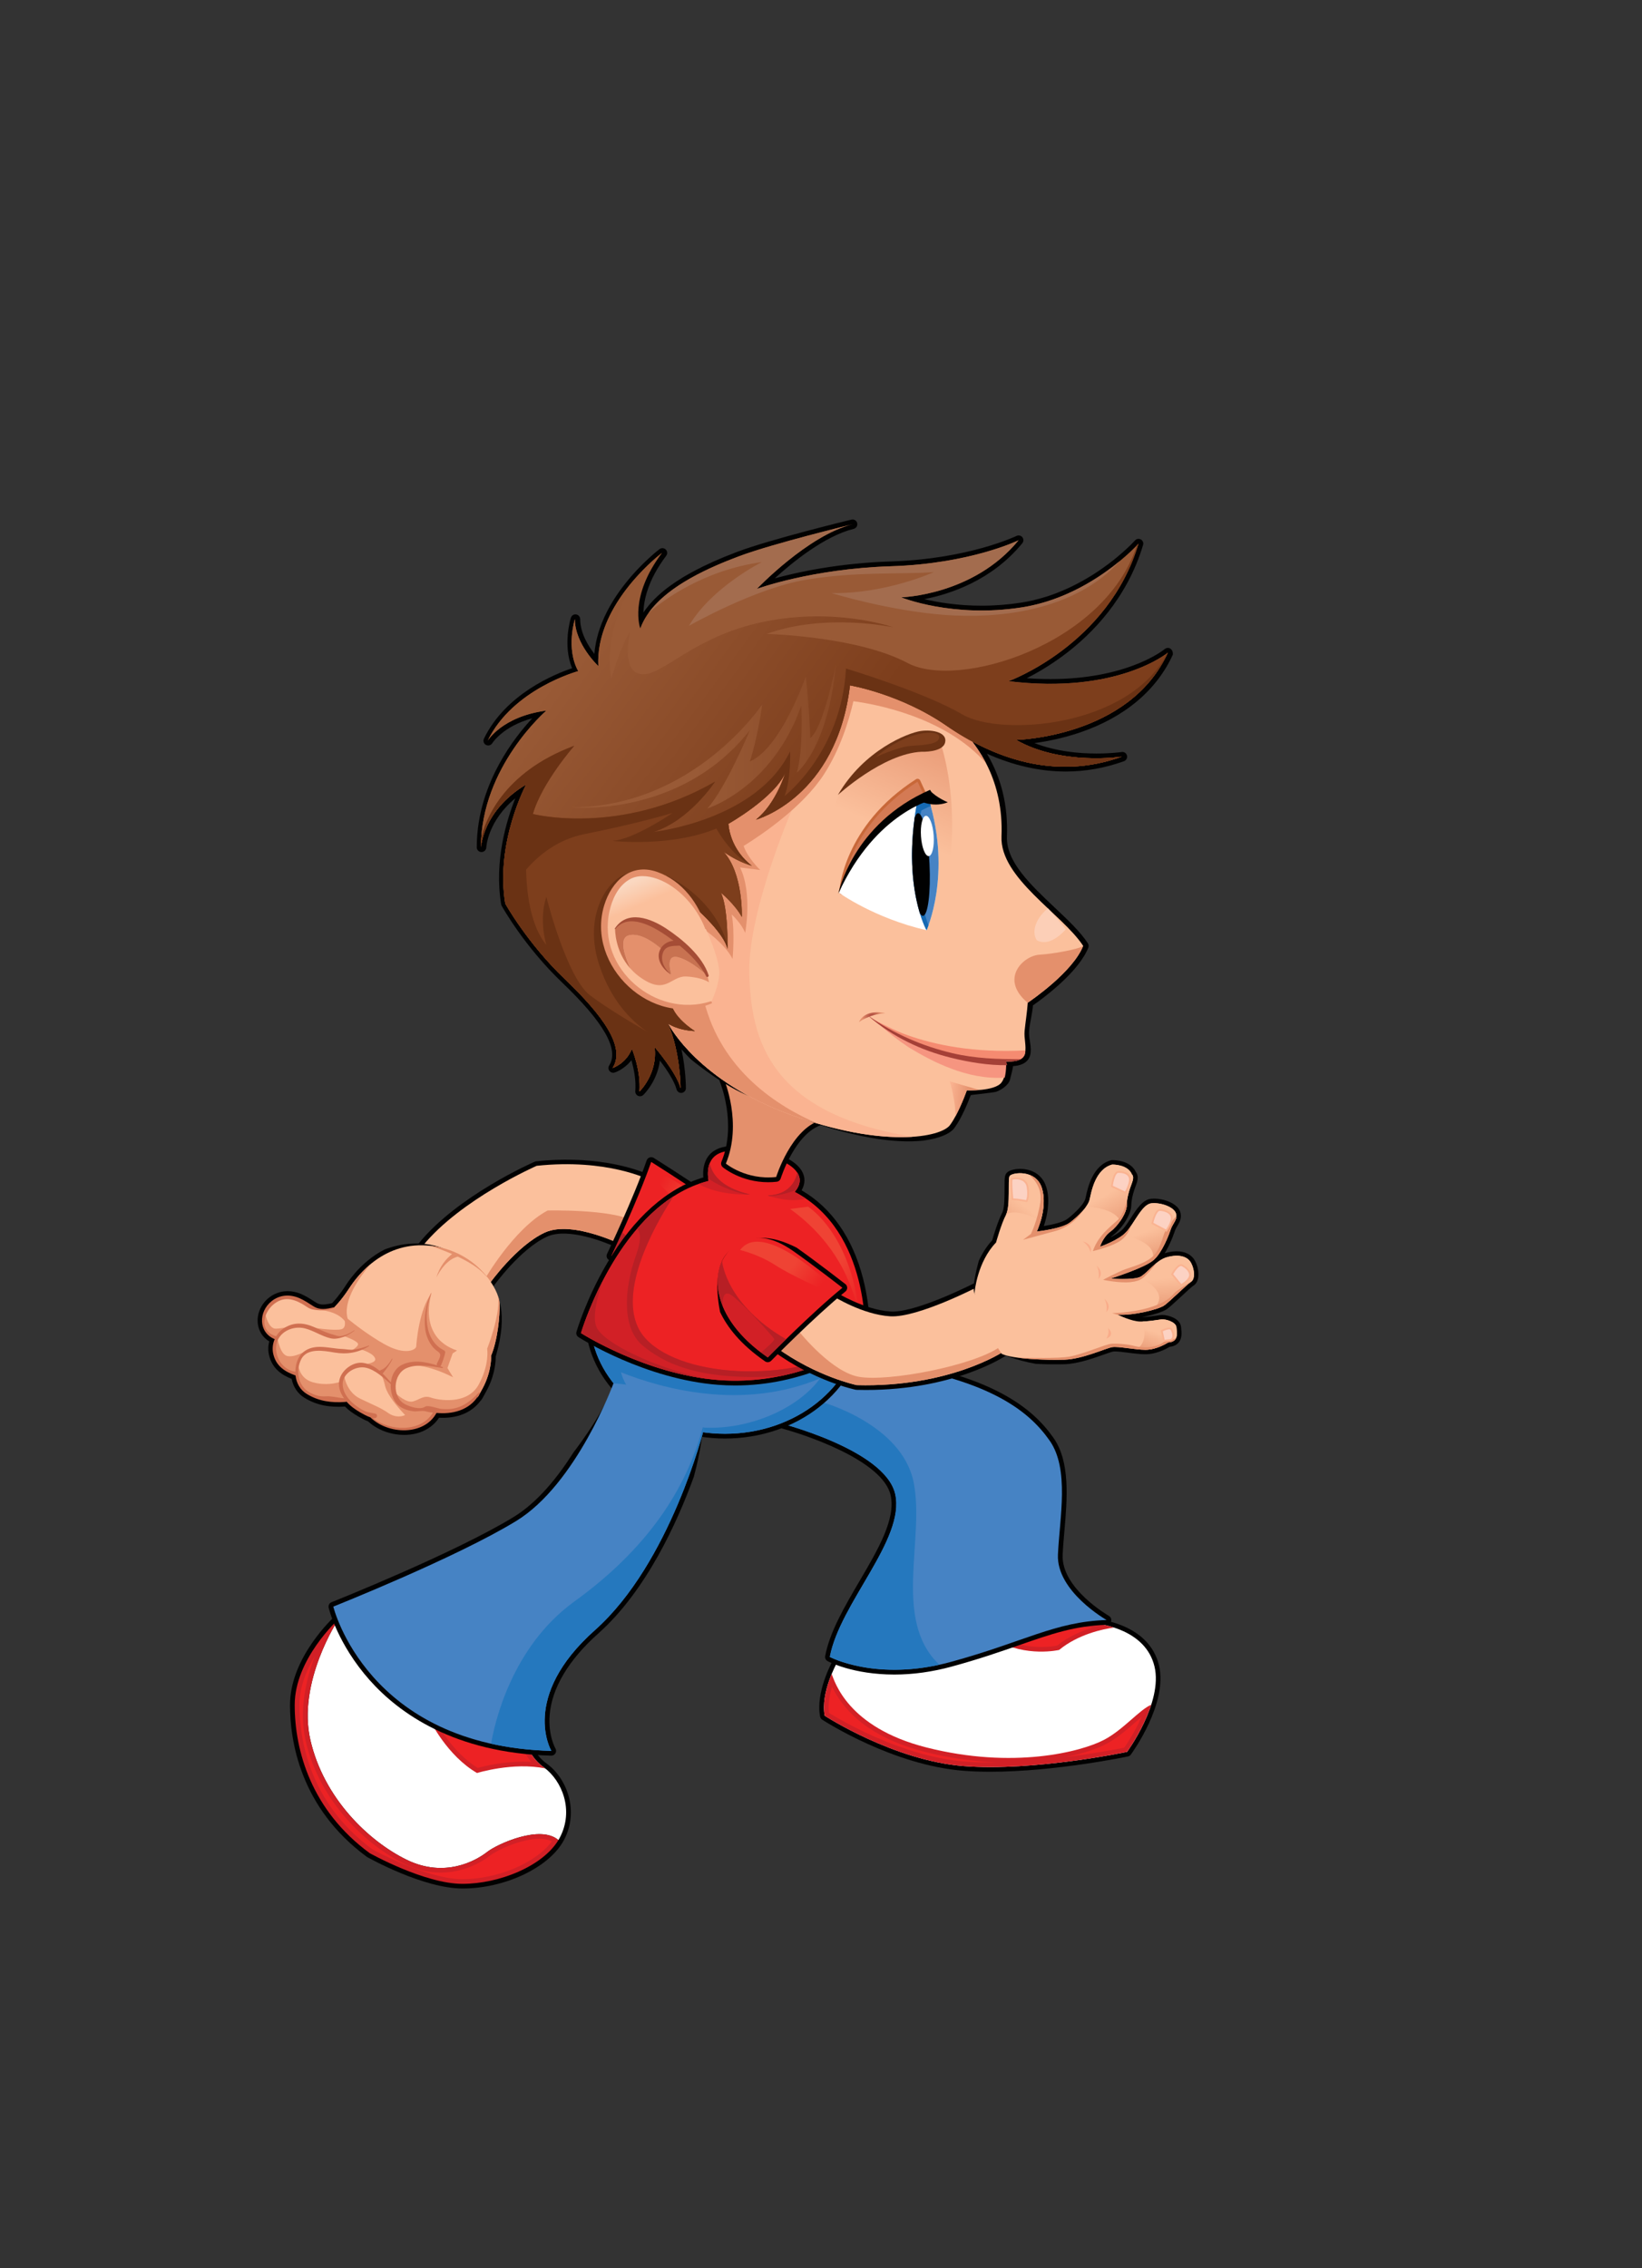 <?xml version="1.0" encoding="utf-8"?>
<!-- Generator: Adobe Illustrator 27.0.0, SVG Export Plug-In . SVG Version: 6.00 Build 0)  -->
<svg version="1.1" id="Layer_1" xmlns="http://www.w3.org/2000/svg" xmlns:xlink="http://www.w3.org/1999/xlink" x="0px" y="0px"
	 viewBox="0 0 484.62 669.23" style="enable-background:new 0 0 484.62 669.23;" xml:space="preserve">
<rect x="0" y="0" width="484.62" height="669.23" fill="#333333" stroke="none"/>
<style type="text/css">
	.st0{fill:#010101;}
	.st1{fill:#FFFFFF;}
	.st2{fill:#D22026;}
	.st3{fill:#ED2224;}
	.st4{fill:#4683C4;}
	.st5{fill:#2578BE;}
	.st6{fill:#FBC09C;}
	.st7{fill:#E4906C;}
	.st8{fill:#D07051;}
	.st9{fill:#B71F25;}
	.st10{fill:url(#SVGID_1_);}
	.st11{fill:url(#SVGID_00000023270086465196306070000004482388426334375589_);}
	.st12{fill:#F9AC8A;}
	.st13{fill:url(#SVGID_00000039123998790040799710000017727590923817454988_);}
	.st14{fill:url(#SVGID_00000165219983432533092650000018365775313209087395_);}
	.st15{fill:url(#SVGID_00000010275944048077021830000005473613740696059026_);}
	.st16{fill:url(#SVGID_00000034083774018004999030000004396504298140591506_);}
	.st17{fill:url(#SVGID_00000031907970463352810750000013413812303784316547_);}
	.st18{fill:#FAB391;}
	.st19{fill:#FCD2C3;}
	.st20{fill:url(#SVGID_00000066477116920624216270000008169508001411919502_);}
	.st21{fill:url(#SVGID_00000104701615581414147080000006864926867871050114_);}
	.st22{fill:#FCCFB7;}
	.st23{fill:url(#SVGID_00000127006759977045843410000001684252986222525572_);}
	.st24{fill:#C86839;}
	.st25{fill:#D47A54;}
	.st26{fill:#F69580;}
	.st27{fill:#F58B71;}
	.st28{fill:#A54037;}
	.st29{fill:url(#SVGID_00000127018459764432203320000016560857780940179896_);}
	.st30{fill:#6A3214;}
	.st31{fill:#7D3E1C;}
	.st32{fill:#995A36;}
	.st33{fill:#A36C4E;}
	.st34{fill:url(#SVGID_00000125597744840408217000000007400620197374714026_);}
	.st35{fill:url(#SVGID_00000014621948316141061950000011434101830161163654_);}
	.st36{fill:#1569B3;}
	.st37{fill:url(#SVGID_00000145019300817683010570000003606504995139644083_);}
	.st38{fill:#C87251;}
	.st39{fill:#A54D36;}
</style>
<g>
	<g>
		<path class="st0" d="M292.27,522.75c-2.81,0-5.47-0.1-7.92-0.29c-20.8-1.63-40.86-14.54-41.71-15.09c-0.31-0.2-0.53-0.53-0.6-0.9
			c-1.37-7.2,3.5-16.07,3.71-16.45c0.16-0.28,0.4-0.5,0.7-0.61l11.64-4.53c0.05-0.02,0.1-0.04,0.16-0.05l26.52-6.79
			c0.1-0.02,0.2-0.04,0.3-0.04c0.23-0.01,23.63-0.71,32.92-0.71c1.7,0,2.83,0.02,3.44,0.07c4.12,0.32,17.79,2.26,20.63,13.98
			c2.71,11.16-7.86,25.74-8.31,26.36c-0.2,0.27-0.49,0.46-0.82,0.53C332.72,518.28,311.38,522.75,292.27,522.75L292.27,522.75z"/>
		<path class="st1" d="M246.96,490.69c0,0-4.85,8.73-3.56,15.52c0,0,20.37,13.26,41.07,14.87c20.69,1.62,48.18-4.2,48.18-4.2
			s10.67-14.55,8.08-25.22c-2.59-10.67-15.2-12.61-19.4-12.93c-4.2-0.32-36.22,0.65-36.22,0.65l-26.52,6.79L246.96,490.69z"/>
		<path class="st2" d="M325.85,513.33c-6.79,3.56-26.84,8.73-52.38,2.26c-23.43-5.93-27.13-19.58-28.02-21.69
			c-1.3,3.16-2.86,8.11-2.06,12.32c0,0,20.37,13.26,41.07,14.87c20.69,1.62,48.18-4.2,48.18-4.2s4.72-6.45,7.12-13.91
			C336.28,504.47,331.52,510.36,325.85,513.33z M293.84,483.9c9.05,5.17,18.75,2.91,18.75,2.91c5.66-4.67,13-6.17,16.19-6.61
			c-3.03-0.99-5.85-1.35-7.46-1.47c-3.41-0.26-25.07,0.33-33.17,0.56C289.4,480.84,291.23,482.41,293.84,483.9z"/>
		<path class="st3" d="M292.28,520c-2.74,0-5.33-0.09-7.7-0.28c-18.33-1.43-36.66-12.32-39.92-14.34c-0.33-2.53,0.21-5.36,0.91-7.7
			c4.59,9.3,13.85,15.77,27.57,19.24c7.01,1.77,14.07,2.8,21.05,3.06C293.54,519.99,292.91,520,292.28,520L292.28,520z
			 M314.35,518.45c5.38-1.08,9.56-2.55,12.14-3.91c3.15-1.65,5.97-4.11,8.46-6.28c0.67-0.58,1.32-1.15,1.96-1.68
			c-1.92,4.35-4.26,7.88-5.08,9.06C329.93,516.03,323.06,517.36,314.35,518.45L314.35,518.45z M307.31,485.93
			c-3.26,0-8.13-0.56-12.79-3.22c-1.18-0.68-2.23-1.39-3.14-2.14c7.57-0.21,20.29-0.53,26.61-0.53c1.61,0,2.7,0.02,3.23,0.06
			c0.33,0.03,0.74,0.06,1.21,0.12c-3.27,1-7.12,2.65-10.44,5.31C311.33,485.66,309.61,485.93,307.31,485.93L307.31,485.93z"/>
	</g>
	<g>
		<path class="st0" d="M263.97,494.07c-12.19,0-19.41-3.79-19.71-3.96c-0.54-0.29-0.83-0.89-0.72-1.5
			c1.33-7.11,5.79-14.7,10.09-22.04c5.55-9.46,10.79-18.39,9.22-25.42c-2.28-10.26-25.4-18.08-34.12-20.23
			c-0.51-0.13-0.91-0.53-1.03-1.04c-0.12-0.51,0.06-1.05,0.46-1.39l21.78-18.32c0.25-0.21,0.57-0.33,0.9-0.33
			c0.05,0,0.09,0,0.14,0.01c41.14,4.01,53.9,15.82,59.92,24.35c5.01,7.11,4.08,17.95,3.25,27.52c-0.21,2.47-0.42,4.81-0.52,7.02
			c-0.45,9.9,13.51,17.94,13.65,18.02c0.55,0.31,0.82,0.95,0.67,1.56c-0.15,0.61-0.69,1.05-1.32,1.07c-9.48,0.31-16.33,2.7-25.82,6
			c-5.54,1.93-11.82,4.12-19.9,6.32C275.21,493.27,269.5,494.07,263.97,494.07L263.97,494.07z"/>
		<path class="st4" d="M229.07,419.56c0,0,32.18,7.92,35.15,21.29c2.97,13.37-16.34,32.18-19.31,48.02c0,0,13.86,7.43,35.65,1.49
			c21.78-5.94,30.7-11.88,46.04-12.38c0,0-14.85-8.42-14.36-19.31c0.5-10.89,3.47-25.25-2.48-33.67
			c-5.94-8.42-18.32-19.8-58.91-23.76L229.07,419.56z"/>
		<path class="st5" d="M264.22,440.85c2.97,13.37-16.34,32.18-19.31,48.02c0,0,12.47,6.67,32.33,2.3
			c-13.91-13.16-4.22-36.97-7.58-53.78c-3.47-17.33-27.23-23.76-27.23-23.76l-5.76-0.45l-7.6,6.39
			C229.07,419.56,261.25,427.48,264.22,440.85z"/>
		<g>
			<path class="st0" d="M213.97,424.43c-20.69,0-38.28-13.32-40.91-30.99c-0.09-0.61,0.23-1.22,0.79-1.48
				c5.2-2.43,9.76-3.78,13.54-4c0.47-0.03,1.07-0.04,1.85-0.04c5.08,0,16.58,0.6,28.75,1.25c13.35,0.7,27.16,1.43,35.66,1.55
				c0.4,0.01,0.77,0.18,1.03,0.48c0.26,0.29,0.39,0.69,0.34,1.08c-0.97,8.8-5.7,16.94-13.31,22.91
				C234.13,421.15,224.27,424.43,213.97,424.43L213.97,424.43z"/>
			<path class="st4" d="M187.49,389.36c-4.39,0.26-9.32,2.13-13.03,3.87c2.5,16.8,19.23,29.8,39.52,29.8
				c20.73,0,37.76-13.57,39.67-30.91C235.97,391.86,194.37,388.96,187.49,389.36z"/>
			<path class="st5" d="M187.49,389.36c-4.39,0.26-9.32,2.13-13.03,3.87c2.5,16.8,19.23,29.8,39.52,29.8
				c20.73,0,37.76-13.57,39.67-30.91C235.97,391.86,194.37,388.96,187.49,389.36z M242.07,406.67
				c-9.16,12.45-31.82,18.47-45.17,11.9c-10-4.92-12.83-10.48-13.61-13.68C195.26,409.66,219.01,416.35,242.07,406.67z"/>
		</g>
	</g>
	<g>
		<path class="st0" d="M161.43,520.4c-0.03-0.02-0.06-0.04-0.08-0.06c-0.03-0.02-3.25-2.1-4.71-6.4
			c-1.71-5.04-12.95-15.57-14.23-16.75c-0.07-0.06-0.14-0.12-0.22-0.17l-28.38-17.48c-0.14-0.08-0.28-0.14-0.44-0.18l-13.2-2.91
			c-0.1-0.02-0.2-0.03-0.31-0.03c-0.35,0-0.69,0.13-0.95,0.36c-0.54,0.49-13.32,12.23-13.32,26.27c0,10.5,2.95,30.29,22.68,44.81
			c0.05,0.03,0.09,0.07,0.15,0.09c0.67,0.38,16.63,9.25,28.09,9.25c12.15,0,24.84-5.83,29.52-13.57c0.15-0.25,0.3-0.51,0.44-0.77
			C170.93,534.41,167.42,524.8,161.43,520.4z"/>
		<path class="st1" d="M91.61,513.41c3.96,17.16,17.16,29.79,28.38,35.29s20.46,0.32,23.76-2.27c3.07-2.41,15.82-8.16,21.05-3.51
			c0.14-0.23,0.27-0.46,0.4-0.7c4.29-8.09,0.66-16.84-4.62-20.72c0,0-3.63-2.27-5.28-7.12c-1.65-4.86-13.86-16.19-13.86-16.19
			l-28.39-17.48l-13.2-2.91C99.86,477.79,87.64,496.24,91.61,513.41z"/>
		<path class="st2" d="M86.98,503.04c0,13.6,4.95,31.08,22.11,43.71c0,0,16.17,9.07,27.39,9.07c10.89,0,23.65-5.19,28.32-12.9
			c-5.23-4.65-17.99,1.1-21.05,3.51c-3.3,2.59-12.54,7.77-23.76,2.27s-24.42-18.13-28.38-35.29c-3.96-17.16,8.25-35.61,8.25-35.61
			S86.98,489.45,86.98,503.04z"/>
		<path class="st3" d="M136.49,554.44c-10.34,0-25.44-8.19-26.63-8.84c-18.69-13.79-21.48-32.58-21.48-42.56
			c0-5.26,2.06-10.26,4.51-14.34c-2.62,6.93-4.72,16.07-2.66,25c4.21,18.25,18.32,30.92,29.12,36.22c3.49,1.71,7.1,2.58,10.72,2.58
			c7.58,0,13.05-3.83,14.55-5.01c2.15-1.69,9.24-4.97,14.57-4.97c1.49,0,2.72,0.25,3.69,0.75
			C158.22,549.62,146.97,554.44,136.49,554.44L136.49,554.44z"/>
		<path class="st2" d="M155.31,514.38c-1.65-4.86-13.86-16.19-13.86-16.19l-1.73-1.07l-12.79,10.46c0,0,4.95,10.36,13.86,15.54
			c0,0,10.61-3.3,20.15-1.35c-0.11-0.09-0.23-0.18-0.34-0.27C160.59,521.5,156.96,519.23,155.31,514.38z"/>
		<path class="st3" d="M140.98,521.62c-6.6-4.07-10.91-11.16-12.3-13.69l11.14-9.11l0.75,0.46c3.4,3.17,12.15,11.85,13.4,15.53
			c0.72,2.12,1.79,3.79,2.81,5.03c-0.78-0.05-1.58-0.07-2.4-0.07C148.22,519.77,142.79,521.12,140.98,521.62L140.98,521.62z"/>
	</g>
	<g>
		<path class="st0" d="M187.32,411.48l-6.6-2.48c-1.95,6.62-8.69,15.89-11.48,19.55c-4.61,7.29-10.59,14.72-17.64,19.03
			c-17.52,10.71-53.39,25-53.75,25.14c-0.65,0.26-1.01,0.95-0.85,1.63c0.1,0.43,2.67,10.74,12.07,21.33
			c8.65,9.75,24.98,21.54,53.61,22.32c0.01,0,0.02,0,0.04,0c0.49,0,0.95-0.26,1.21-0.69c0.26-0.44,0.26-0.99,0-1.42
			c-0.02-0.04-2.17-3.8-1.71-9.78c0.6-7.99,5.55-16.32,14.31-24.11c14.19-12.62,23.35-32.8,28.24-46.27
			c2.06-7.42,2.68-14.03,2.68-14.03L187.32,411.48z"/>
		<path class="st4" d="M98.37,474.02c0,0,9.9,41.09,64.36,42.58c0,0-9.41-15.84,12.87-35.65c22.28-19.8,32.18-59.41,32.18-59.41
			s-7.92-12.38-26.73-13.37c0,0-10.89,29.71-28.71,40.6C134.51,459.66,98.37,474.02,98.37,474.02z"/>
		<path class="st5" d="M175.6,480.95c22.28-19.8,32.18-59.41,32.18-59.41s-0.11-0.18-0.33-0.48c-4.95,18.48-16.5,35.96-37.95,51.47
			c-18.69,13.51-23.6,36.29-24.56,41.94c5.33,1.19,11.23,1.94,17.79,2.12C162.73,516.6,153.33,500.76,175.6,480.95z"/>
	</g>
	<g>
		<path class="st0" d="M138.41,384.29c-0.01,0-0.02,0-0.04,0c-0.58-0.03-14.29-0.85-17.38-7.35c-1.37-2.88-0.5-6.28,2.6-10.09
			c11.38-14.01,33.3-23.69,34.23-24.1c0.13-0.06,0.28-0.1,0.42-0.11c3.79-0.41,7.57-0.56,11.22-0.45
			c14.29,0.42,22.48,4.56,22.83,4.74c0.6,0.31,0.88,0.99,0.67,1.61l-6.85,19.74c-0.13,0.38-0.43,0.68-0.81,0.82
			c-0.18,0.07-0.37,0.1-0.56,0.09c-0.22-0.01-0.43-0.06-0.62-0.16c-0.09-0.05-9.48-4.84-17.24-5.06c-2.18-0.06-4.02,0.24-5.46,0.91
			c-7.94,3.67-15.66,14.47-15.74,14.58c-0.09,0.13-0.2,0.24-0.33,0.33l-6.07,4.25C139.02,384.21,138.72,384.3,138.41,384.29
			L138.41,384.29z"/>
		<path class="st6" d="M144.51,378.69c0,0,7.92-11.16,16.29-15.03c8.37-3.87,23.98,4.18,23.98,4.18l6.85-19.74
			c0,0-12.36-6.37-33.23-4.13c0,0-22.41,9.79-33.71,23.7c-11.3,13.91,13.75,15.27,13.75,15.27L144.51,378.69z"/>
		<path class="st7" d="M160.8,363.66c8.37-3.87,23.98,4.18,23.98,4.18l2.52-7.26c-0.21-0.14-0.42-0.27-0.65-0.39
			c-6.17-3.48-25.01-3.04-25.01-3.04c-10.06,5.32-18.76,20.59-18.76,20.59l0.16,1.98l1.46-1.02
			C144.51,378.69,152.43,367.53,160.8,363.66z"/>
	</g>
	<g>
		<path class="st0" d="M146.49,381.72c0,0-1.76-6.91-13.68-12.57c-7.89-3.75-15.22-2.07-19.28-0.5c-1.74,0.88-3.42,1.98-5.03,3.32
			c-0.56,0.46-1.11,0.95-1.66,1.48l-0.07,0.06c-0.15,0.14-0.29,0.28-0.43,0.42l-0.13,0.13c-0.13,0.13-0.26,0.27-0.39,0.41
			l-0.04,0.04l-0.09,0.09c-0.12,0.13-0.25,0.27-0.36,0.38l-0.12,0.14c-0.12,0.14-0.25,0.27-0.36,0.4l-0.05,0.06
			c-0.37,0.43-0.73,0.86-1.06,1.29l-0.03,0.04l-0.06,0.08l-0.24,0.31l-0.06,0.08l-0.07,0.1l-0.2,0.27l-0.15,0.2
			c-0.06,0.08-0.12,0.16-0.17,0.23l-0.11,0.16l-0.04,0.06l-0.04,0.05l-0.1,0.15l-0.16,0.24l-0.03,0.05l-0.06,0.09
			c-0.09,0.13-0.17,0.25-0.24,0.37c-1.75,2.7-3.29,4.43-3.98,5.14c-1.38,0.3-2.48,0.53-3.49,0.32c-0.45-0.09-0.87-0.27-1.3-0.54
			l-0.61-0.39c-1.16-0.74-2.37-1.51-3.71-2.09c-0.67-0.29-1.35-0.5-2.04-0.64c-2.72-0.56-5.38,0.05-7.48,1.73
			c-2.42,1.93-3.67,4.93-3.26,7.82c0.31,2.16,1.51,3.96,3.36,5.09c-0.35,1.29-0.38,2.61-0.1,3.9c0.93,4.2,3.94,6.05,6.7,7.13
			c0.48,2.4,1.8,4.37,3.78,5.59c1.74,1.08,3.58,1.8,5.62,2.23c1.91,0.4,4,0.51,6.36,0.36c0.97,1.01,2.21,1.93,3.83,2.88
			c0.9,0.52,1.95,1.1,2.98,1.49c1.89,1.77,4.45,3.05,7.26,3.64c5.76,1.19,11.02-0.65,13.69-4.72c5.29,0.29,9.59-1.46,12.19-4.94
			c0.29-0.25,0.5-0.61,0.69-0.94c0.27-0.47,0.67-1.21,1.21-2.22c0.15-0.29,0.3-0.58,0.44-0.86c2.07-4.31,2.2-7.96,2.18-9.06
			c0.05-0.17,0.1-0.35,0.15-0.52C150.14,386.92,146.49,381.72,146.49,381.72z"/>
		<g>
			<path class="st6" d="M147.44,384.47c-0.16-3.86-6.42-15.22-20.21-16.88c-13.78-1.66-21.67,8.68-24.14,12.48
				c-2.46,3.8-4.55,5.76-4.55,5.76c-7.19,2.34-7.16-2.44-13.5-3.04c-6.85-0.46-10.65,9.77-3.67,11.93l0.4,0.07
				c-2.14,3.94,0.15,9.58,5.78,10.55l0.08-0.06c0.21,6.23,6.58,7.95,14.35,7.84l0.21-0.48c1.59,2.06,4.1,3.76,6.42,4.62l0.14,0.14
				c4.61,5.5,16.69,6.1,19.87-1.15l0.05-0.08c5.25,0.71,9.28-0.16,12.77-5.16c0,0-1.73,3.71,1.02-1.46
				c0.14-0.27,0.28-0.55,0.41-0.81c2.31-4.81,2.05-8.73,2.05-8.73C146.81,395.59,147.6,388.33,147.44,384.47z M97.31,398.03
				l0.01,0.16c-0.06-0.01-0.13-0.02-0.19-0.02L97.31,398.03z"/>
			<path class="st7" d="M128.81,376.93c0,0,2.32-5.17,6.29-6.17c3.05,1.44,6.13,3.26,7.94,5.29c0.3,0.34,0.58,0.61,0.85,0.84
				c-3.21-4.13-8.67-8.34-16.65-9.3c-0.08-0.01-0.15-0.01-0.23-0.02c1.3,0.42,3.75,1.27,6.42,2.43
				C131.77,371.32,129.77,373.54,128.81,376.93z M105.2,402.78c-0.17,0.01-0.27,0.01-0.27,0.01S105.03,402.79,105.2,402.78z
				 M147.44,384.47c-0.02-0.52-0.16-1.18-0.4-1.93c0.62,5.63-3.26,15.38-3.26,15.38s0.79,4.63-2.53,10.65
				c-3.32,6.01-11.8,4.58-14.04,3.79c-2.23-0.78-3.31,0.59-5.34,1.13c-2.03,0.54-4.95-2.3-4.95-2.3l0.57,1.87
				c-1.49-1.27-3.04-8.45,2.22-9.92c5.25-1.46,14.02,3.23,14.02,3.23l-1.67-2.74l1.53-4.31l1.29-0.85
				c-11.93-4.07-7.51-16.88-7.51-16.88c-3.68,4.66-4.49,14.71-4.52,15.66c-0.04,0.95-3.15,2.86-9.44-0.68
				c-4.48-2.52-8.72-5.8-10.79-7.48c-1.56-5.28,3.46-12.27,6.76-16.12c-3.13,2.59-5.21,5.45-6.28,7.1c-2.46,3.8-4.55,5.76-4.55,5.76
				c-1.68,0.55-2.96,0.7-4.03,0.62c0.12,0.02,0.24,0.04,0.38,0.06c4,0.57,5.94,2.05,6.87,3.28c0.14,1.01,0.03,2.13-1.02,2.4
				c-2.03,0.54-8.52-0.49-8.52-0.49l5.38,2.55c1.35,0.44,4.29,0.09,4.29,0.09s3.27,1.16,3.73,2.05c0.45,0.89-2.22,2.25-2.22,2.25
				l3.28-0.44c0,0,3.76,1.1,4.06,2.76c0.26,1.45-4.35,1.76-5.53,1.82c0.68-0.02,2.52-0.05,3.98,0.26c1.84,0.38,3.6,1.86,4.41,5.7
				c0.6,2.89,4.21,6.94,5.96,8.77c-1.52,0.7-3.46,0.48-4.95-0.58c-2.23-1.58-4.31-2.33-8.37-4.29c-4.06-1.96-4.67-6.72-4.67-6.72
				l-1.38,1.85c-1.05,0.33-4.14,1.1-7.8,0.08c-3.47-0.96-4.21-3.8-4.36-5.07c0.47-2.95,2.65-4.38,2.65-4.38s-4.19,2.48-6.23,1.58
				c-1.58-0.7-2.36-3.9-2.63-5.32c1.25-2.44,3.55-3.23,3.9-3.33c-0.29,0.08-2.04,0.57-4.25,0.69c-2.15,0.12-3.09-3.79-3.27-4.66
				c-1.16,2.87-0.47,6.22,3.19,7.36l0.4,0.07c-2.14,3.94,0.15,9.58,5.78,10.55l0.08-0.06c0.21,6.23,6.58,7.95,14.35,7.84l0.21-0.48
				c1.59,2.06,4.1,3.76,6.42,4.62l0.14,0.14c4.61,5.5,16.69,6.1,19.87-1.15l0.05-0.08c5.25,0.71,9.28-0.16,12.77-5.16
				c0,0-1.73,3.71,1.02-1.46c0.14-0.27,0.28-0.55,0.41-0.81c2.31-4.81,2.05-8.73,2.05-8.73
				C146.81,395.59,147.6,388.33,147.44,384.47z"/>
			<path class="st8" d="M141.33,410.89c-3.31,3.38-6.17,5.3-11.07,4.81c-1.07-0.11-3.92-1.26-4.8-0.66c-1.49,1.01-4.53,0-5.93-0.74
				c-3.94-2.09-3.56-8.88,0.44-10.63c3.13-1.37,7.34-0.56,10.57-0.04c0.2,0.03,0.24-0.23,0.06-0.29c-0.21-0.07-0.43-0.14-0.64-0.21
				c0.08-0.06,0.15-0.14,0.2-0.26c0.5-1.23,0.96-2.45,1.23-3.76c0.06-0.27-0.08-0.55-0.32-0.67c-6.12-3.06-5.91-11.39-3.8-16.93
				c0.02-0.05-0.05-0.08-0.07-0.04c-1.48,3.4-2.18,7.13-1.68,10.83c0.23,1.69,0.87,3.25,1.84,4.64c0.54,0.78,1.27,1.4,2.03,1.95
				c1.2,0.86,0.08,2.2-0.42,3.38c-0.09,0.21-0.07,0.4,0.01,0.56c-3.42-1.05-7.12-1.76-10.43-0.09c-1.93,0.98-2.95,2.99-3.19,5.14
				c-0.79-0.89-1.58-1.8-2.42-2.62c0.02-0.02,0.05-0.04,0.07-0.07c1.1-1.38,2.07-2.63,2.82-4.25c0.04-0.08-0.07-0.13-0.12-0.06
				c-0.76,1.26-1.85,2.88-3.33,3.36c-0.16,0.05-0.26,0.13-0.32,0.23c-1.41-1.2-3-2.12-4.99-2.37c-2.8-0.35-5.94,1.93-6.77,4.58
				c-0.68,2.16,0.02,4.17,1.24,5.9c-1.75-0.17-3.67-0.71-5.38-0.6c-1.63,0.1-2.88-0.21-4.42-0.96c-2.27-1.1-3.47-3.22-3.68-5.51
				c0.04-0.14,0.03-0.28-0.03-0.41c-0.05-1.37,0.24-2.79,0.88-4.07c1.73-3.45,6.8-2.48,9.81-1.97c3.64,0.61,7.03,0.08,10.21-1.91
				c0.07-0.05,0.01-0.17-0.07-0.14c-1.41,0.53-2.8,0.93-4.29,1.17c-1.26,0.2-2.28-0.11-3.5-0.16c-2.18-0.08-4.32-0.59-6.51-0.63
				c-3.79-0.07-6.46,1.76-7.21,5.52c-0.12,0.6-0.18,1.21-0.18,1.81c-3.65-0.46-6.1-4.25-5.64-7.76c0.52-3.97,4.89-5.92,8.44-5.03
				c2.63,0.66,4.91,2.3,7.56,2.93c2.35,0.55,5.25-0.81,7.05-2.22c0.07-0.05,0-0.16-0.07-0.11c-1.19,0.82-2.41,1.42-3.84,1.68
				c-0.85,0.15-1.6-0.25-2.4-0.46c-1.94-0.5-3.69-1.38-5.52-2.18c-3.14-1.37-6.11-1.56-9.05,0.38c-0.91,0.6-1.65,1.4-2.2,2.31
				c-0.02-0.01-0.03-0.01-0.05-0.02c-6.69-2.01-2.41-10.8,3.12-10.94c1.62-0.04,3.24,0.64,4.62,1.41c0.93,0.51,1.89,1.38,2.95,1.6
				c2.19,0.45,4.28,0.43,6.41-0.4c0.12-0.04,0.06-0.21-0.06-0.18c-2.25,0.48-4.02,0.91-6.02-0.35c-1.35-0.85-2.67-1.75-4.14-2.38
				c-2.78-1.19-5.79-1-8.17,0.9c-3.89,3.11-3.95,9.21,0.91,11.21c-0.57,1.33-0.76,2.82-0.44,4.27c0.79,3.59,3.33,5.29,6.59,6.45
				c0.26,2.18,1.31,4.21,3.29,5.43c3.56,2.2,7.38,2.68,11.48,2.37c0.12-0.01,0.2-0.05,0.28-0.1c0.05,0.05,0.09,0.11,0.14,0.16
				c1.08,1.23,2.48,2.2,3.89,3.02c0.83,0.48,1.97,1.12,3.03,1.48c5.13,5.06,15.8,5.52,19.5-1.31c0.25,0.02,0.5,0.03,0.74,0.05
				c4.85,0.28,9.65-1.29,12.02-5.85C141.71,410.9,141.47,410.75,141.33,410.89z M110.01,418.37c0.15,0.03,0.31,0.06,0.45,0.07
				c0.87,0.08,1.16-1.12,0.28-1.35c-1.06-0.27-2.03-0.29-3.06-0.76c-1.09-0.5-2.1-1.18-3.04-1.92c-1.82-1.43-3.41-3.47-3.5-5.86
				c-0.13-3.39,3.85-5.65,6.81-5.02c2.74,0.59,5.34,3.02,7.37,4.85c0,0,0.01,0,0.01,0c-0.11,1.96,0.4,3.97,1.44,5.39
				c1.21,1.65,3.24,2.36,5.18,2.62c1.2,0.16,2.63-0.3,3.77,0.03c0.65,0.19,1.35,0.3,2.06,0.37
				C124.28,422.64,115.05,422.37,110.01,418.37z"/>
		</g>
	</g>
	<g>
		<g>
			<path class="st0" d="M192.94,341.63c0.09,0.06,9.37,5.88,15.04,9.85c5.98,5.67,8.55,11.14,5.93,18.73
				c-2.12,6.16-11.74,8.31-16.03,8.97c-4.78-0.42-10.96-2.31-18.25-7.48c-0.24-0.17-0.41-0.4-0.51-0.66
				c-0.13-0.34-0.12-0.74,0.05-1.09c0.08-0.16,7.78-16.33,11.69-27.59c0.14-0.4,0.46-0.72,0.86-0.86
				C192.13,341.36,192.58,341.41,192.94,341.63z"/>
			<path class="st3" d="M180.44,370.56c0,0,7.77-16.27,11.75-27.74c0,0,9.56,6,15.24,9.99c5.67,3.99,9.74,9.36,6.74,17.04
				C211.18,377.53,197.86,382.92,180.44,370.56z"/>
			<path class="st2" d="M184.92,366.95c0.67,0.02,15.99,6.29,17.18,8.09c0.98,1.5-1.93,2.52-2.95,2.82
				c-4.76-0.19-10.4-1.91-16.62-5.89C182.97,370.76,184.36,366.93,184.92,366.95z"/>
			<path class="st9" d="M183.64,363.64c15.41,12.88,27.45,10.02,28.14,9.85c-2.69,2.74-7.06,4.59-12.62,4.37
				c1.02-0.3,3.93-1.32,2.95-2.82c-1.19-1.81-16.51-8.07-17.18-8.09c-0.56-0.02-1.95,3.8-2.38,5.02c-0.69-0.44-1.39-0.91-2.1-1.41
				C180.44,370.56,181.78,367.75,183.64,363.64z"/>
		</g>
		
			<linearGradient id="SVGID_1_" gradientUnits="userSpaceOnUse" x1="287.835" y1="408.956" x2="295.756" y2="415.227" gradientTransform="matrix(-0.343 -0.94 -0.94 0.343 685.322 486.013)">
			<stop  offset="0" style="stop-color:#EF4334"/>
			<stop  offset="1" style="stop-color:#ED2224"/>
		</linearGradient>
		<path class="st10" d="M213.01,367.38c0,0-3.03-4.69-7.75-8.24c-4.72-3.55-12.38-11.56-12.38-11.56l0.17-2.43
			C193.04,345.15,219.47,357.64,213.01,367.38z"/>
	</g>
	<g>
		<path class="st0" d="M217.01,408.78c-1.68,0-3.37-0.06-5.04-0.19c-21.56-1.66-40.45-13.57-41.24-14.08
			c-0.53-0.34-0.77-0.98-0.59-1.58c0.12-0.4,2.93-9.84,9.06-20.26c7.9-13.42,17.69-22.13,28.38-25.27
			c-0.16-1.92,0.02-4.55,1.69-6.55c1.52-1.81,3.9-2.72,7.1-2.72c6.81,0,18.05,2.5,20.55,7.88c0.57,1.23,0.9,3.04-0.33,5.19
			c8.82,5.13,15.07,14.09,18.13,26.01c2.41,9.38,2.01,17.19,1.99,17.52c-0.02,0.34-0.16,0.67-0.41,0.92
			C252.02,399.92,236.77,408.78,217.01,408.78L217.01,408.78z"/>
		<path class="st3" d="M234.55,351.67c6.17-7.33-8.41-12.15-18.18-12.15c-7.93,0-7.73,6.14-7.24,8.9
			c-26.4,6.67-37.65,44.89-37.65,44.89s19.14,12.21,40.6,13.86c21.45,1.65,38.62-7.92,43.24-12.54
			C255.31,394.64,257.03,363.39,234.55,351.67z"/>
		<path class="st2" d="M188.31,391.67c-5.91-12.38,6.64-32.9,10.48-38.7c-19.03,12.2-27.31,40.35-27.31,40.35
			s19.14,12.21,40.6,13.86c16.29,1.25,30.09-3.96,37.82-8.57C227.49,409.2,194.71,405.07,188.31,391.67z M221.32,352.4
			c-8.82-2.05-11.26-6.27-11.85-9.17c-0.74,1.81-0.57,3.89-0.34,5.2c-1,0.25-1.98,0.56-2.94,0.9
			C212.47,352.96,221.32,352.4,221.32,352.4z M237.87,353.66c-1.05-0.71-2.15-1.38-3.32-1.99c1.78-2.12,1.83-4.03,0.77-5.67
			c-0.5,2.32-2.3,6.49-8.71,6.72C226.6,352.73,232.62,355.04,237.87,353.66z"/>
		
			<linearGradient id="SVGID_00000178885166106073767570000014263639092968330660_" gradientUnits="userSpaceOnUse" x1="245.589" y1="374.129" x2="256.381" y2="382.673">
			<stop  offset="0" style="stop-color:#EF4334"/>
			<stop  offset="1" style="stop-color:#ED2224"/>
		</linearGradient>
		<path style="fill:url(#SVGID_00000178885166106073767570000014263639092968330660_);" d="M233.2,356.69l5.28-0.66
			c0,0,14.52,8.91,15.51,37.3C253.99,393.32,254.32,371.87,233.2,356.69z"/>
		<path class="st9" d="M188.31,391.67c-5.91-12.38,6.64-32.9,10.48-38.7c-4.08,2.61-7.66,5.96-10.77,9.61
			c0.95,0.78,1.45,2.84-0.37,7.97c-3.63,10.23-3.96,21.45,1.98,26.41c5.59,4.65,15.84,10.77,40.91,9.01
			c8.08-1.69,14.78-4.62,19.36-7.35C227.49,409.2,194.71,405.07,188.31,391.67z M176.1,391.67c-1.36-2.88,0.08-8.73,1.79-13.74
			c-4.37,8.46-6.41,15.39-6.41,15.39s17.14,10.93,37.16,13.5C193.39,403.68,178.29,396.32,176.1,391.67z M220.25,352.43
			c0.67-0.01,1.07-0.03,1.07-0.03c-8.82-2.05-11.26-6.27-11.85-9.17c-0.62,1.53-0.6,3.24-0.44,4.52
			C211.34,349.27,215.31,351.44,220.25,352.43z M234.99,351.08c1.33-1.88,1.28-3.59,0.32-5.08c-0.5,2.32-2.3,6.49-8.71,6.72
			c0,0,0.18,0.07,0.5,0.17C229.61,352.74,232.26,352.19,234.99,351.08z"/>
	</g>
	<g>
		<path class="st0" d="M226.72,348.81c-8,0-13.18-4.24-13.39-4.42c-0.47-0.39-0.63-1.05-0.4-1.62c4.66-11.18-0.44-23.54-0.49-23.67
			c-0.18-0.43-0.14-0.93,0.12-1.32c0.26-0.39,0.7-0.63,1.17-0.63c18.74,0,29.33,11.86,29.77,12.36c0.32,0.36,0.43,0.86,0.29,1.33
			c-0.14,0.46-0.5,0.82-0.97,0.95c-8.07,2.24-12.36,15.76-12.4,15.9c-0.17,0.53-0.63,0.92-1.19,0.98
			C228.4,348.77,227.55,348.81,226.72,348.81L226.72,348.81z"/>
		<path class="st7" d="M213.73,318.56c0,0,5.45,12.87,0.5,24.75c0,0,5.94,4.95,14.85,3.96c0,0,4.46-14.36,13.37-16.83
			C242.44,330.45,232.04,318.56,213.73,318.56z"/>
	</g>
	<g>
		<path class="st0" d="M255.57,410.11c-0.92,0-1.85-0.01-2.77-0.04c-0.08,0-0.17-0.01-0.25-0.03c-0.5-0.1-12.32-2.64-24.3-11.38
			c-0.34-0.25-0.55-0.64-0.58-1.06c-0.02-0.42,0.15-0.83,0.47-1.12l16.83-15.1c0.26-0.24,0.6-0.36,0.94-0.36
			c0.26,0,0.52,0.07,0.75,0.21c0.08,0.05,8.47,5.26,16.17,5.73c0.18,0.01,0.37,0.02,0.56,0.02c8,0,24.77-8.68,24.94-8.77
			c0.21-0.11,0.43-0.16,0.65-0.16c0.4,0,0.8,0.17,1.07,0.5l6.93,8.17c0.21,0.24,0.33,0.55,0.33,0.88l0.25,11.14
			c0.01,0.48-0.22,0.93-0.62,1.2C296.32,400.35,281.49,410.11,255.57,410.11L255.57,410.11z"/>
		<path class="st6" d="M245.91,382.43c0,0,8.66,5.45,16.83,5.94c8.17,0.5,26.24-8.91,26.24-8.91l6.93,8.17l0.25,11.14
			c0,0-15.84,10.64-43.32,9.9c0,0-11.88-2.48-23.76-11.14L245.91,382.43z"/>
		<path class="st7" d="M252.84,408.67c27.48,0.74,43.32-9.9,43.32-9.9l-0.05-2.08c-0.28,0.18-0.57,0.38-0.86,0.59
			c-7.59,5.61-33.34,10.56-41.92,8.91c-7.69-1.48-16.44-11.96-18.17-14.13l-6.09,5.46C240.96,406.19,252.84,408.67,252.84,408.67z"
			/>
	</g>
	<g>
		<path class="st0" d="M352.69,372c-0.97-1.81-2.89-2.81-5.39-2.81c-1,0-2.08,0.16-3.21,0.47c-0.11,0.03-0.23,0.07-0.35,0.11
			c0.68-1.1,1.33-2.38,1.95-3.82l0.03-0.07l0.2-0.47l0.03-0.06l0.02-0.05l0.15-0.38l0.05-0.13l0.02-0.06l0.12-0.33l0.03-0.09
			l0.04-0.1l0.1-0.26c0.04-0.1,0.07-0.18,0.1-0.27l0.05-0.14c0-0.01,0.01-0.04,0.02-0.05l0.12-0.35c0.04-0.13,0.1-0.25,0.15-0.38
			l0.04-0.09c0.06-0.12,0.12-0.24,0.18-0.36l0.09-0.15l0.11-0.2l0.15-0.26c0.37-0.63,0.76-1.29,0.94-2.09
			c0.16-0.7,0.12-1.39-0.11-2.09c-0.8-2.39-4.61-3.87-7.69-3.87c-0.33,0-0.65,0.02-0.96,0.05c-2.44,0.27-4.22,3.04-5.94,5.71
			c-0.31,0.48-0.61,0.95-0.92,1.4c-0.1,0.15-0.2,0.29-0.31,0.45l-0.05,0.07c-0.1,0.14-0.2,0.28-0.32,0.44l-0.05,0.06
			c-0.1,0.13-0.2,0.26-0.31,0.39c0,0.01-0.03,0.03-0.03,0.04c-0.1,0.12-0.2,0.23-0.29,0.34c-0.12,0.13-0.26,0.27-0.42,0.4
			c-0.88,0.78-2.1,1.49-3.25,2.07c0.23-0.24,0.49-0.47,0.77-0.67c1.05-0.77,2.16-1.95,3.12-3.32c0.46-0.66,0.87-1.34,1.2-2
			c0.02-0.04,0.04-0.08,0.05-0.1c0.09-0.19,0.18-0.37,0.26-0.56c0-0.01,0.02-0.05,0.03-0.06l0.05-0.12
			c0.06-0.16,0.12-0.31,0.18-0.47l0.07-0.2c0.05-0.15,0.09-0.29,0.13-0.41c0.02-0.08,0.05-0.16,0.07-0.24
			c0.04-0.15,0.07-0.3,0.1-0.48c0.01-0.05,0.02-0.11,0.03-0.17c0.03-0.24,0.05-0.45,0.05-0.64c0-0.2,0.01-0.41,0.03-0.6
			c0.02-0.2,0.04-0.4,0.06-0.61c0.18-1.4,0.62-3.02,1.37-4.95c0.79-2.06,0.32-3.16-0.12-3.69c-1.55-3.33-5.97-3.5-6.86-3.5
			c-0.1,0-0.15,0-0.15,0c-0.1,0-0.21,0.02-0.3,0.04c-5.47,1.49-6.91,8.24-7.45,10.78c-0.04,0.2-0.08,0.38-0.12,0.53
			c-0.02,0.07-0.05,0.16-0.09,0.27l-0.02,0.04c0,0.01-0.02,0.05-0.02,0.06c-0.03,0.09-0.07,0.17-0.11,0.26l-0.06,0.11
			c-0.05,0.1-0.11,0.21-0.18,0.31l-0.05,0.09c-0.09,0.14-0.19,0.29-0.29,0.44c-0.26,0.36-0.57,0.75-0.94,1.16
			c-0.51,0.57-1.09,1.16-1.75,1.75c-0.15,0.13-0.3,0.26-0.47,0.42c-0.14,0.12-0.27,0.23-0.41,0.35l-0.07,0.05
			c-0.13,0.11-0.25,0.21-0.41,0.33l-0.06,0.05c-0.15,0.12-0.3,0.24-0.45,0.35c-1.3,0.98-4.51,1.68-6.9,2.07
			c0.22-0.65,0.45-1.42,0.66-2.28c0-0.01,0.01-0.04,0.01-0.05l0.02-0.09c0.03-0.13,0.06-0.25,0.09-0.39l0.04-0.19l0.07-0.36
			l0.02-0.08l0.02-0.12c0.02-0.12,0.04-0.24,0.06-0.34l0.04-0.24l0.06-0.37l0.01-0.1l0.02-0.12c0.01-0.1,0.03-0.2,0.04-0.3l0.01-0.1
			l0.02-0.19c0.02-0.18,0.03-0.35,0.05-0.54c0-0.02,0-0.05,0.01-0.07c0.02-0.21,0.03-0.42,0.04-0.61l0.01-0.14V355
			c0.01-0.15,0.01-0.3,0.01-0.46l0-0.12v-0.11c0-0.13,0-0.27-0.01-0.39c0-0.09-0.01-0.18-0.01-0.26c-0.01-0.13-0.01-0.27-0.02-0.4
			l-0.02-0.27c-0.01-0.13-0.02-0.26-0.04-0.4l-0.01-0.08l-0.02-0.17c-0.02-0.14-0.04-0.28-0.06-0.4c-0.01-0.09-0.03-0.17-0.04-0.26
			c-0.03-0.15-0.06-0.3-0.09-0.44l-0.01-0.05c-0.01-0.06-0.02-0.12-0.04-0.16c-0.05-0.22-0.11-0.44-0.17-0.66
			c-0.08-0.28-0.18-0.55-0.32-0.9l-0.06-0.15c-0.12-0.28-0.25-0.53-0.38-0.75c-0.02-0.04-0.05-0.08-0.06-0.1
			c-0.13-0.22-0.28-0.43-0.44-0.65c-0.03-0.04-0.06-0.07-0.07-0.09c-0.17-0.22-0.35-0.42-0.54-0.61l-0.07-0.07
			c-0.21-0.2-0.41-0.37-0.59-0.52c-0.2-0.15-0.42-0.3-0.66-0.46c-0.02-0.01-0.04-0.03-0.06-0.03c-0.44-0.26-0.91-0.49-1.42-0.66
			c-0.95-0.33-2.01-0.51-3.08-0.51c-0.56,0-3.39,0.07-4.22,1.52c-0.06,0.1-0.1,0.2-0.14,0.31c0,0,0,0,0,0.01
			c-0.02,0.05-0.03,0.1-0.05,0.16c-0.01,0.04-0.03,0.08-0.04,0.17l-0.03,0.13c-0.01,0.04-0.02,0.08-0.03,0.14l-0.01,0.1
			c0,0-0.01,0.06-0.01,0.06l-0.01,0.1c0,0.01-0.01,0.07-0.01,0.08l-0.01,0.06l-0.01,0.15l-0.01,0.14l0,0.07l-0.01,0.11
			c0,0.01,0,0.08,0,0.09l-0.01,0.27c-0.02,0.64-0.02,1.41-0.02,2.23c0,2.29,0,5.43-0.59,6.87c-0.02,0.06-0.05,0.11-0.08,0.16
			l-0.04,0.08c-1.25,2.39-2.57,6.85-2.93,8.08c-1.75,1.86-3.03,4.01-3.97,6.09c-0.77,2.84-1.86,7.47-1.34,9.24
			c0.77,2.62,6.33,6.79,6.33,6.79l1.85,11.42c0,0,4.04,1.84,10,2.89c0.27,0.01,0.54,0.03,0.79,0.04l0.09,0l0.09,0.01
			c0.58,0.03,1.16,0.05,1.74,0.06l0.15,0c0.23,0.01,0.47,0.01,0.71,0.02l0.08,0l0.11,0c0.27,0,0.54,0.01,0.81,0.01
			c0.01,0,0.05,0,0.06,0l0.25,0l0.48,0h0.09h0.11h0.76l0.73,0l0.16,0l0.53-0.01l0.19,0c0.22,0,0.44-0.01,0.64-0.02
			c3.82-0.11,8.41-1.74,11.44-2.82c1.19-0.42,2.32-0.82,2.78-0.9c0.1-0.02,0.29-0.04,0.6-0.04c0.92,0,2.26,0.17,3.68,0.35
			c0.83,0.11,1.69,0.22,2.55,0.3l0.09,0.01c0.21,0.02,0.42,0.04,0.63,0.06c0.01,0,0.08,0.01,0.09,0.01
			c0.21,0.02,0.42,0.03,0.63,0.05l0.16,0.01l0.04,0c0.17,0.01,0.33,0.02,0.5,0.02c0.24,0.01,0.47,0.01,0.69,0.01
			c3.16,0,6.12-1.62,7.06-2.19c0.1-0.01,0.2-0.02,0.31-0.04c0.07-0.01,0.13-0.02,0.22-0.04c0.14-0.03,0.28-0.06,0.39-0.09
			c0.09-0.03,0.18-0.06,0.26-0.09c0.11-0.04,0.21-0.08,0.34-0.14c0.08-0.04,0.16-0.08,0.24-0.12c0.09-0.05,0.18-0.11,0.26-0.17
			c0.08-0.05,0.16-0.11,0.23-0.17c0.05-0.04,0.1-0.09,0.17-0.16c1.35-1.3,1.13-3.22,0.98-4.49c-0.01-0.13-0.03-0.26-0.04-0.37
			c-0.25-2.45-3.73-3.51-5.46-3.51c-0.17,0-0.32,0.01-0.47,0.02c-0.18,0.02-0.38,0.05-0.58,0.07c-0.01,0-0.06,0.01-0.08,0.01
			l-0.64,0.09c-0.52,0.08-1.09,0.16-1.74,0.24c-0.23,0.03-0.46,0.05-0.73,0.08c-0.24,0.02-0.48,0.04-0.76,0.06
			c-0.25,0.02-0.5,0.03-0.76,0.04c-0.07,0-0.15,0-0.22,0.01c2.34-0.45,4.53-1.07,5.96-1.67c0.12-0.05,0.23-0.1,0.34-0.15l0.07-0.04
			c0.09-0.04,0.18-0.08,0.25-0.12c0.05-0.02,0.09-0.04,0.1-0.05c0.08-0.04,0.16-0.09,0.26-0.14c0.02-0.01,0.06-0.03,0.07-0.04
			c0.1-0.06,0.19-0.12,0.28-0.19c0.89-0.65,2.46-2.1,4.12-3.64c1.4-1.3,3.15-2.92,3.67-3.25c0.18-0.11,0.34-0.24,0.51-0.41
			C354.2,377.36,353.86,374.19,352.69,372z"/>
		<g>
			<path class="st6" d="M287.64,381.26c0,0,0.77-8.95,6.33-14.66c0,0,1.54-5.56,2.93-8.18c1.39-2.62,0.46-10.34,1.08-11.42
				c0.62-1.08,7.87-2.16,9.57,3.7c1.7,5.86-1.54,12.65-1.54,12.65s7.25-0.77,9.72-2.62c2.47-1.85,5.4-4.78,5.86-6.79
				c0.46-2.01,1.54-8.95,6.64-10.34c0,0,4.63-0.15,5.86,2.93c0,0,0.77,0.46,0,2.47c-0.77,2.01-1.54,4.48-1.54,6.64
				c0,2.16-2.47,6.02-4.78,7.72c-2.31,1.7-3.09,4.48-3.09,4.48s5.4-1.85,7.72-4.32c2.32-2.47,4.63-8.18,7.41-8.49
				c2.78-0.31,6.64,1.08,7.25,2.93c0.62,1.85-0.93,2.93-1.54,4.78c-0.62,1.85-2.47,6.64-4.94,8.95c-2.47,2.32-12.81,5.56-12.81,5.56
				s6.48,0.46,8.64-0.46c2.16-0.93,4.63-4.94,8.03-5.87c3.39-0.93,6.02-0.31,7.1,1.7c1.08,2.01,1.23,4.78,0,5.56
				c-1.23,0.77-6.17,5.71-7.87,6.94c-1.7,1.24-9.26,3.09-13.74,2.78c0,0,4.01,2.01,6.64,2.01s4.78-0.46,6.17-0.62
				c1.39-0.15,4.32,0.77,4.48,2.31c0.15,1.54,0.77,4.32-2.47,4.48c0,0-3.24,2.16-6.64,2.16c-3.39,0-8.03-1.08-9.88-0.77
				c-1.85,0.31-8.8,3.55-14.04,3.7c-5.25,0.15-15.12-0.15-18.52-1.7C295.66,399.48,288.41,388.98,287.64,381.26z"/>
			<path class="st12" d="M319.58,366.29c0,0,3.09,0.62,2.31,3.24C321.9,369.53,321.44,367.53,319.58,366.29z"/>
			<path class="st12" d="M323.65,373.4c0,0,2.43,2,0.52,3.95C324.17,377.34,324.71,375.36,323.65,373.4z"/>
			<path class="st12" d="M325.96,383.2c0,0,2.44,1.99,0.53,3.95C326.49,387.15,327.02,385.15,325.96,383.2z"/>
			<path class="st12" d="M326.97,391.76c0,0,2.42,2.04-0.45,3.2C326.52,394.96,327.61,393.29,326.97,391.76z"/>
			
				<linearGradient id="SVGID_00000009571080509803054880000018037913576974305931_" gradientUnits="userSpaceOnUse" x1="292.394" y1="365.83" x2="301.423" y2="354.95">
				<stop  offset="0" style="stop-color:#E4906C"/>
				<stop  offset="1" style="stop-color:#FBC09C"/>
			</linearGradient>
			<path style="fill:url(#SVGID_00000009571080509803054880000018037913576974305931_);" d="M307.17,360.13
				c0.72-2.51,1.33-6.11,0.37-9.42c-1.7-5.87-8.95-4.78-9.57-3.7c-0.61,1.07,0.3,8.7-1.06,11.37
				C298.22,357.46,301.06,357.09,307.17,360.13z"/>
			
				<linearGradient id="SVGID_00000016070557609723544050000002888726399645119655_" gradientUnits="userSpaceOnUse" x1="334.337" y1="363.541" x2="327.624" y2="351.735">
				<stop  offset="0" style="stop-color:#E4906C"/>
				<stop  offset="1" style="stop-color:#FBC09C"/>
			</linearGradient>
			<path style="fill:url(#SVGID_00000016070557609723544050000002888726399645119655_);" d="M330.58,360.35
				c1.14-1.64,1.97-3.46,1.97-4.7c0-2.16,0.77-4.63,1.54-6.64c0.77-2.01,0-2.47,0-2.47c-1.23-3.09-5.86-2.93-5.86-2.93
				c-5.09,1.39-6.17,8.33-6.64,10.34c-0.14,0.61-0.51,1.31-1.03,2.04C322.7,356.12,329.36,356.84,330.58,360.35z"/>
			
				<linearGradient id="SVGID_00000147206836436755231580000007031429533996385930_" gradientUnits="userSpaceOnUse" x1="343.61" y1="373.41" x2="339.906" y2="362.762">
				<stop  offset="0" style="stop-color:#E4906C"/>
				<stop  offset="1" style="stop-color:#FBC09C"/>
			</linearGradient>
			<path style="fill:url(#SVGID_00000147206836436755231580000007031429533996385930_);" d="M340.26,371.46l1.07-0.58
				c2.09-2.48,3.63-6.48,4.18-8.14c0.62-1.85,2.16-2.93,1.54-4.78c-0.62-1.85-4.48-3.24-7.25-2.93c-2.78,0.31-5.09,6.02-7.41,8.49
				c-0.16,0.17-0.33,0.33-0.51,0.49l-0.19,0.51C331.7,364.52,341.42,366.14,340.26,371.46z"/>
			
				<linearGradient id="SVGID_00000117660043818584958140000015050285267506055310_" gradientUnits="userSpaceOnUse" x1="345.807" y1="389.068" x2="344.65" y2="377.03">
				<stop  offset="0" style="stop-color:#E4906C"/>
				<stop  offset="1" style="stop-color:#FBC09C"/>
			</linearGradient>
			<path style="fill:url(#SVGID_00000117660043818584958140000015050285267506055310_);" d="M351.53,378.18
				c1.23-0.77,1.08-3.55,0-5.56c-1.08-2.01-3.7-2.62-7.1-1.7c-3.07,0.84-5.38,4.18-7.39,5.51l-0.25,0.82c0,0,7.64,3.24,4.63,7.87
				c-0.3,0.46-0.5,0.86-0.63,1.2c1.32-0.41,2.36-0.83,2.87-1.2C345.36,383.89,350.3,378.95,351.53,378.18z"/>
			
				<linearGradient id="SVGID_00000177466369331983512760000010921494985638514310_" gradientUnits="userSpaceOnUse" x1="339.086" y1="401.418" x2="341.864" y2="393.316">
				<stop  offset="0" style="stop-color:#E4906C"/>
				<stop  offset="1" style="stop-color:#FBC09C"/>
			</linearGradient>
			<path style="fill:url(#SVGID_00000177466369331983512760000010921494985638514310_);" d="M335.41,398.08
				c0.93,0.09,1.85,0.16,2.69,0.16c3.39,0,6.64-2.16,6.64-2.16c3.24-0.15,2.62-2.93,2.47-4.48c-0.15-1.54-3.09-2.47-4.48-2.31
				c-1.25,0.14-3.12,0.52-5.38,0.6l-0.09,0.09C337.25,389.98,339.33,395.76,335.41,398.08z"/>
			<path class="st7" d="M346.63,381.53c-0.93,1.04-2.55,2.89-7.87,4.4c-5.32,1.5-10.53,1.5-10.53,1.5l1.95,0.58
				c-0.16-0.07-0.26-0.12-0.26-0.12c4.48,0.31,12.04-1.54,13.74-2.78c1.7-1.23,6.64-6.17,7.87-6.94c0.09-0.06,0.18-0.13,0.25-0.21
				C350.23,378.93,347.3,380.78,346.63,381.53z M304.27,364.06l-2.32,1.74c0,0,5.09-1.39,9.38-2.55c3.85-1.04,6.94-3.76,8.21-5.99
				c-1.12,1.26-2.53,2.52-3.81,3.48c-2.47,1.85-9.72,2.62-9.72,2.62s3.24-6.79,1.54-12.65c-0.67-2.31-2.2-3.54-3.85-4.12
				c1.16,0.94,3.99,3.74,3.35,8.09C306.24,360.12,304.27,364.06,304.27,364.06z M325.56,377.6c0,0,4.75,1.04,8.1,0.69
				c3.36-0.35,3.94-1.5,5.32-2.89c0.77-0.77,1.71-1.92,2.4-2.8c-1.93,1.54-3.53,3.57-4.99,4.19c-2.16,0.93-8.64,0.46-8.64,0.46
				s10.34-3.24,12.81-5.56c2.47-2.31,4.32-7.1,4.94-8.95c0.51-1.53,1.65-2.53,1.68-3.88c-0.92,0.86-2.29,2.95-2.99,3.92
				c-0.93,1.27-1.27,4.63-3.24,7.18c-1.97,2.55-6.83,3.82-8.8,4.51C330.19,375.17,325.56,377.6,325.56,377.6z M333.91,361.53
				c-0.51,0.76-1.01,1.45-1.52,1.98c-2.32,2.47-7.72,4.32-7.72,4.32s0.77-2.78,3.09-4.48c2.31-1.7,4.78-5.56,4.78-7.72
				c0-0.45,0.04-0.92,0.1-1.39c-0.44,1.52-1.28,4.07-2.22,5.17c-1.39,1.62-6.13,4.51-7.87,9.72c0,0,4.51-1.04,7.29-2.55
				C332.46,365.19,333.33,362.95,333.91,361.53z M334.94,397.16c-2.08-0.58-5.32-0.81-6.94-0.69c-1.62,0.12-8.45,3.13-12.5,3.82
				c-3.11,0.53-11.45,0.38-15.17,0.29c4.38,0.59,10.23,0.71,13.86,0.6c5.25-0.15,12.19-3.4,14.04-3.7c1.85-0.31,6.48,0.77,9.88,0.77
				c3.39,0,6.64-2.16,6.64-2.16c1.38-0.07,2.06-0.61,2.37-1.33c-1.14,0.72-3.26,0.79-3.26,0.79
				C341.89,397.85,337.02,397.74,334.94,397.16z"/>
			<path class="st18" d="M298.48,347.62c-0.58,0.35,0.12,6.48,0.12,6.48c1.85,0,4.51,0.58,4.51,0.58s0.93-1.04,0.46-4.4
				C303.11,346.93,299.06,347.27,298.48,347.62z M329.96,345.54c-1.62,0.12-2.08,4.63-2.08,4.63l4.4,2.08
				c1.17-2.13,1.69-3.83,1.39-4.86C333.17,345.67,330.98,345.46,329.96,345.54z M346.06,358.98c-0.37-1.69-2.59-2.18-3.66-2.25
				c-1.76-0.11-2.58,4.34-2.58,4.34l4.49,2.38C345.64,361.54,346.28,359.99,346.06,358.98z M349,373.11
				c-1.49-0.73-3.37,2.89-3.37,2.89l2.93,3.53c1.68-1.01,2.75-2.06,2.91-3.02C351.75,374.85,349.92,373.56,349,373.11z
				 M342.59,392.52l0.74,3.44c1.46-0.44,2.29-0.13,2.79-0.67c0.88-0.95,0.24-2.53-0.16-3.21
				C345.31,390.99,342.59,392.52,342.59,392.52z"/>
			<path class="st19" d="M343.73,395.31l-0.54-2.51c0.51-0.25,1.34-0.59,1.91-0.59c0.21,0,0.35,0.05,0.4,0.14
				c0.35,0.59,0.86,1.9,0.22,2.58c-0.14,0.15-0.38,0.18-0.87,0.22C344.54,395.19,344.17,395.22,343.73,395.31L343.73,395.31z
				 M348.67,378.84l-2.41-2.91c0.62-1.08,1.64-2.4,2.32-2.4c0.07,0,0.13,0.02,0.19,0.04c0.85,0.42,2.4,1.55,2.18,2.85
				C350.83,377.11,350.01,377.98,348.67,378.84L348.67,378.84z M344.14,362.77l-3.73-1.98c0.34-1.55,1.12-3.54,1.92-3.54
				c1.08,0.07,2.93,0.53,3.21,1.84C345.64,359.54,345.58,360.6,344.14,362.77L344.14,362.77z M302.84,354.09
				c-0.73-0.14-2.37-0.44-3.78-0.5c-0.25-2.33-0.39-4.9-0.23-5.55c0.16-0.04,0.49-0.11,0.94-0.11c0.88,0,2.97,0.24,3.27,2.42
				C303.35,352.52,303.04,353.64,302.84,354.09L302.84,354.09z M332.05,351.56l-3.61-1.71c0.23-1.67,0.84-3.74,1.56-3.79
				c0.1-0.01,0.2-0.01,0.32-0.01c0.57,0,2.45,0.11,2.85,1.49C333.3,348,333.32,349.13,332.05,351.56L332.05,351.56z"/>
		</g>
	</g>
	<g>
		<g>
			<path class="st0" d="M249.49,378.85c-0.09-0.07-8.74-6.79-14.4-10.75c-7.38-3.68-13.39-4.21-19.63,0.85
				c-5.06,4.11-3.79,13.88-2.94,18.13c2.03,4.34,5.92,9.5,13.28,14.58c0.24,0.17,0.52,0.25,0.8,0.25c0.37,0,0.73-0.14,1-0.42
				c0.13-0.13,12.68-12.9,21.92-20.44c0.33-0.27,0.52-0.68,0.52-1.1C250.03,379.51,249.83,379.11,249.49,378.85z"/>
			<path class="st3" d="M226.6,400.5c0,0,12.62-12.87,22.03-20.55c0,0-8.91-6.93-14.6-10.89c-5.69-3.96-12.13-5.94-18.32-0.5
				C209.52,374.01,209.02,388.37,226.6,400.5z"/>
			<path class="st2" d="M228.45,395.06c-0.25-0.62-11.39-12.87-13.49-13.37c-1.75-0.41-1.7,2.67-1.64,3.73
				c1.81,4.41,5.35,9.12,11.23,13.59C225.55,398.19,228.66,395.58,228.45,395.06z"/>
			<path class="st9" d="M232,395.13c-17.38-10.06-18.82-22.35-18.89-23.06c-1.66,3.47-1.9,8.2,0.22,13.35
				c-0.07-1.06-0.11-4.14,1.64-3.73c2.1,0.5,13.24,12.75,13.49,13.37c0.21,0.52-2.91,3.14-3.9,3.96c0.66,0.5,1.33,1,2.04,1.49
				C226.6,400.5,228.78,398.28,232,395.13z"/>
		</g>
		
			<linearGradient id="SVGID_00000090280462893857739370000015851705777135411121_" gradientUnits="userSpaceOnUse" x1="233.001" y1="374.69" x2="240.922" y2="380.961">
			<stop  offset="0" style="stop-color:#EF4334"/>
			<stop  offset="1" style="stop-color:#ED2224"/>
		</linearGradient>
		<path style="fill:url(#SVGID_00000090280462893857739370000015851705777135411121_);" d="M218.43,368.82c0,0,5.45,1.24,10.4,4.46
			c4.95,3.22,15.1,7.67,15.1,7.67l2.23-0.99C246.15,379.96,225.36,359.41,218.43,368.82z"/>
	</g>
	<g>
		<path class="st0" d="M345.54,191.46c-0.25-0.2-0.56-0.3-0.86-0.3c-0.31,0-0.62,0.1-0.88,0.31l-0.07,0.06
			c-1.14,0.9-11.79,8.83-33.74,8.83c-2.26,0-4.59-0.09-6.95-0.26c2.96-1.49,6.97-3.8,11.3-7.07c7.9-5.97,18.31-16.41,23.03-32.25
			c0.19-0.63-0.09-1.3-0.66-1.62c-0.21-0.12-0.45-0.18-0.68-0.18c-0.39,0-0.77,0.16-1.04,0.47c-0.01,0.01-0.16,0.18-0.44,0.47
			c-0.78,0.81-2.44,2.47-4.88,4.48c0,0-0.07,0.06-0.07,0.06c-0.23,0.19-0.46,0.38-0.71,0.58l-0.1,0.08l-0.1,0.08
			c-0.27,0.21-0.53,0.42-0.82,0.64l-0.17,0.13c-0.25,0.2-0.52,0.39-0.77,0.58l-0.14,0.1l-0.04,0.03c-0.3,0.22-0.61,0.45-0.94,0.68
			l-0.22,0.16c-0.33,0.23-0.66,0.47-1.04,0.73c-0.33,0.23-0.68,0.46-1.03,0.69l-0.17,0.11l-0.06,0.04c-0.36,0.23-0.72,0.46-1.09,0.7
			l-0.09,0.05l-0.1,0.06c-0.34,0.21-0.69,0.42-1.06,0.64l-0.18,0.1c-0.39,0.23-0.78,0.45-1.19,0.68l-0.26,0.15
			c-0.41,0.23-0.83,0.46-1.27,0.69c-0.42,0.22-0.86,0.44-1.28,0.65l-0.18,0.09l-0.11,0.06c-0.43,0.21-0.87,0.42-1.32,0.62
			l-0.12,0.05l-0.11,0.05c-0.41,0.19-0.83,0.37-1.26,0.55l-0.21,0.09c-0.46,0.19-0.93,0.38-1.4,0.57l-0.15,0.06l-0.15,0.06
			c-0.49,0.19-0.98,0.37-1.49,0.55c-0.49,0.17-0.99,0.34-1.49,0.49l-0.2,0.06l-0.14,0.04c-0.5,0.15-1,0.3-1.51,0.45l-0.26,0.07
			c-0.47,0.13-0.94,0.25-1.42,0.36l-0.1,0.03l-0.15,0.04c-0.52,0.12-1.05,0.24-1.59,0.34l-0.34,0.07c-0.55,0.11-1.1,0.21-1.66,0.29
			c-3.86,0.6-7.8,0.91-11.72,0.91c-6.97,0-12.82-0.97-16.89-1.93c7.57-1.47,19.91-5.49,28.93-16.51c0.42-0.51,0.42-1.24,0.01-1.76
			c-0.27-0.35-0.68-0.53-1.1-0.53c-0.21,0-0.42,0.05-0.62,0.14c-0.14,0.07-14.16,6.81-37.05,7.53c-15.44,0.49-27.61,3.16-34.32,5
			c5.33-4.84,14.83-12.53,23.31-14.61c0.75-0.19,1.21-0.94,1.03-1.7c-0.16-0.64-0.73-1.07-1.36-1.07c-0.11,0-0.22,0.01-0.33,0.04
			c-0.96,0.23-23.71,5.76-33.58,9.46l-0.87,0.33l-0.22,0.09l-0.09,0.04c-0.2,0.07-0.4,0.15-0.59,0.23l-0.4,0.16l-0.23,0.09
			l-0.3,0.12l-0.43,0.17l-0.43,0.17l-0.09,0.03l-0.47,0.19l-0.11,0.05l-0.38,0.16l-0.5,0.21l-0.15,0.07l-0.26,0.11
			c-0.36,0.15-0.73,0.31-1.09,0.47l-0.1,0.04l-0.29,0.13l-0.61,0.27l-0.08,0.04l-0.3,0.14l-0.62,0.29
			c-0.12,0.06-0.25,0.11-0.36,0.17c-0.22,0.1-0.45,0.21-0.67,0.31l-0.15,0.07l-0.15,0.07l-0.73,0.36l-0.07,0.04l-0.05,0.03
			c-0.9,0.44-1.79,0.91-2.69,1.39c0,0-0.04,0.02-0.05,0.03c-0.27,0.15-0.54,0.29-0.8,0.44l-0.07,0.04l-0.13,0.07
			c-0.26,0.15-0.52,0.3-0.77,0.44l-0.09,0.05l-0.1,0.06c-0.27,0.15-0.53,0.31-0.78,0.47l-0.11,0.07c-1.23,0.75-2.4,1.52-3.51,2.33
			c-0.26,0.19-0.52,0.38-0.77,0.57l-0.12,0.09c-0.25,0.19-0.5,0.38-0.75,0.58l-0.05,0.04l-0.04,0.04c-1.38,1.11-2.63,2.26-3.72,3.45
			l-0.06,0.07c-0.2,0.22-0.4,0.44-0.59,0.67c-0.05,0.05-0.09,0.11-0.12,0.14c-0.19,0.22-0.37,0.45-0.55,0.67l-0.05,0.07l-0.05,0.06
			c-0.38,0.48-0.73,0.97-1.06,1.46c0.09-3.7,1.33-9.6,6.72-16.74c0.42-0.56,0.37-1.34-0.13-1.84c-0.27-0.27-0.63-0.41-0.99-0.41
			c-0.3,0-0.59,0.09-0.84,0.28c0,0-0.09,0.07-0.26,0.2l-0.25,0.2c-0.09,0.07-0.2,0.16-0.31,0.25l-0.04,0.04l-0.22,0.18l-0.16,0.13
			l-0.05,0.04c-0.13,0.11-0.27,0.23-0.41,0.35l-0.09,0.08c-0.15,0.13-0.31,0.27-0.47,0.41l-0.1,0.09c-0.17,0.15-0.34,0.31-0.52,0.47
			l-0.1,0.09c-0.19,0.17-0.38,0.35-0.58,0.53l-0.08,0.08c-0.21,0.2-0.42,0.4-0.64,0.6l-0.06,0.06c-0.22,0.21-0.44,0.43-0.65,0.63
			l-0.04,0.04c0,0-0.04,0.04-0.04,0.04c-0.23,0.23-0.46,0.46-0.69,0.7l-0.06,0.06l-0.06,0.06c-0.23,0.24-0.46,0.48-0.7,0.73
			l-0.07,0.07l-0.06,0.07c-0.24,0.25-0.47,0.51-0.72,0.78l-0.13,0.15c-0.24,0.27-0.48,0.54-0.73,0.82l-0.06,0.07l-0.07,0.08
			c-0.25,0.28-0.49,0.57-0.74,0.87l-0.12,0.15c-0.25,0.31-0.51,0.61-0.75,0.92l-0.06,0.07l-0.04,0.06
			c-0.26,0.33-0.53,0.67-0.79,1.01l-0.04,0.06c-0.26,0.34-0.52,0.69-0.78,1.05c0,0.01-0.03,0.04-0.03,0.04l-0.04,0.06
			c-0.25,0.35-0.5,0.71-0.77,1.11l-0.09,0.13c-0.24,0.36-0.48,0.72-0.72,1.1l-0.06,0.1l-0.05,0.08c-0.23,0.37-0.46,0.74-0.68,1.12
			l-0.05,0.09l-0.07,0.11c-0.22,0.38-0.44,0.76-0.65,1.14l-0.11,0.21c-0.22,0.4-0.43,0.8-0.62,1.19l-0.06,0.12l-0.03,0.07
			c-0.21,0.42-0.41,0.84-0.61,1.28l-0.05,0.12c-0.2,0.45-0.4,0.9-0.59,1.4c-0.18,0.46-0.36,0.92-0.54,1.43l-0.03,0.07
			c-0.16,0.46-0.31,0.92-0.46,1.42l-0.04,0.14c-0.13,0.44-0.26,0.91-0.37,1.37l-0.06,0.23c-0.11,0.45-0.21,0.92-0.3,1.38l-0.02,0.12
			l-0.02,0.12c-0.09,0.48-0.16,0.96-0.23,1.42l-0.03,0.22c-0.06,0.43-0.1,0.83-0.13,1.23c-1.86-2.4-4.18-6.2-4.18-10.24
			c0-0.69-0.51-1.28-1.19-1.39c-0.07-0.01-0.14-0.02-0.21-0.02c-0.6,0-1.15,0.39-1.34,0.98c-0.11,0.35-2.48,8.09,0.36,14.91
			c-4.91,1.64-19.6,7.5-26.03,20.79c-0.33,0.68-0.06,1.49,0.6,1.84c0.21,0.11,0.44,0.17,0.66,0.17c0.48,0,0.95-0.25,1.21-0.68
			c0.04-0.06,3.09-4.97,11.79-7.34c-5.39,5.77-15.3,18.57-16.3,35.38c-0.02,0.42-0.04,0.84-0.06,1.3c0,0,0,0.05,0,0.05
			c-0.01,0.44-0.02,0.88-0.02,1.33c0,0.76,0.61,1.38,1.37,1.4h0.04c0.74,0,1.36-0.58,1.4-1.33c0.02-0.36,0.52-7.88,8.57-14.54
			c-2.58,6.43-6.28,18.54-4.18,31.29c0.02,0.16,0.08,0.31,0.16,0.45c0.27,0.48,6.67,11.94,17.83,22.62
			c12.34,11.79,16.89,19.8,13.9,24.47c-0.32,0.5-0.29,1.14,0.07,1.61c0.27,0.35,0.69,0.55,1.11,0.55c0.14,0,0.28-0.02,0.42-0.06
			c0.15-0.05,2.84-0.92,4.95-3.64c0.68,2.34,1.42,5.79,1.15,9.12c-0.05,0.58,0.27,1.13,0.8,1.38c0.19,0.09,0.4,0.13,0.6,0.13
			c0.35,0,0.7-0.13,0.97-0.39c0.2-0.19,4.13-4.02,4.89-10.15c1.88,2.48,4.25,5.97,4.92,8.5c0.16,0.62,0.73,1.05,1.36,1.05
			c0.06,0,0.12,0,0.18-0.01c0.7-0.09,1.22-0.69,1.22-1.39c0-0.3-0.02-5.4-1.3-11.44c0.79,0.9,1.7,1.88,2.73,2.9
			c3.49,2.83,13.13,10.21,20.69,12.01l4.06,0.24c2.27-3.32,4.79-6.34,6.34-7.42l1.08,7.87l0.9,0.05l-0.8,0.66l0.55,4.04
			c0,0,20.15,8.19,35.71,6.58c4.66-0.62,7.99-1.95,9.32-3.78c2.13-2.92,4.02-7.61,4.79-9.64c0.04-0.1,6.76-0.73,7.55-1.02
			c1.81-0.67,3.69-2.13,4.02-3.54c0.06-0.26,1.08-4.01,0.86-4c0,0,0.1-0.01,0.1-0.01l0.07,0l0.08-0.01
			c0.39-0.03,0.77-0.08,1.13-0.16l0.09-0.02c0.11-0.02,0.21-0.05,0.36-0.09l0.05-0.01l0.08-0.02c0.11-0.03,0.21-0.07,0.3-0.09
			c0.06-0.02,0.12-0.04,0.2-0.07c0.11-0.04,0.22-0.08,0.3-0.12c0.06-0.02,0.11-0.05,0.17-0.08c0.11-0.05,0.22-0.11,0.33-0.17
			c1.03-0.61,1.69-1.52,1.9-2.64c0.04-0.22,0.07-0.43,0.09-0.61c0.23-2.24-0.67-4.21-0.45-6.44c0.25-2.49,0.94-4.91,1.13-7.4
			l0.07-0.04c0,0,0.06-0.04,0.07-0.05c3.28-2.31,11.32-8.36,15.03-14.61c0.14-0.24,0.28-0.49,0.41-0.72
			c0.03-0.06,0.07-0.13,0.1-0.19l0.04-0.08l0.05-0.09c0.07-0.14,0.14-0.28,0.21-0.42c0.08-0.16,0.14-0.32,0.21-0.48l0.02-0.05
			l0.03-0.06c0.03-0.06,0.05-0.12,0.08-0.18c0.17-0.43,0.14-0.95-0.11-1.34c-2.24-3.42-5.91-6.88-9.79-10.54
			c-7.07-6.67-14.39-13.56-14.1-20.94c0.36-9.06-1.62-17.26-5.91-24.46c7.8,3.49,15.61,5.26,23.28,5.26
			c5.81,0,11.59-1.03,17.18-3.05c0.68-0.25,1.06-0.97,0.88-1.67c-0.16-0.63-0.73-1.06-1.36-1.06c-0.07,0-0.14,0.01-0.21,0.02
			c-0.03,0.01-3.04,0.45-7.41,0.45c-5.05,0-11.92-0.59-18.33-3.08c3.4-0.45,8.16-1.35,13.35-3.1c13.17-4.46,22.68-12.41,27.5-23
			C346.22,192.56,346.05,191.86,345.54,191.46z"/>
		<g>
			<g>
				<path class="st6" d="M319.69,279.08c-6.18-9.45-24.61-20.01-24.11-32.3c0.66-16.5-6.93-26.73-12.21-32.02
					c-5.28-5.28-32.68-20.79-32.68-20.79s-14.52,5.94-15.51,6.27c-0.99,0.33-34.33,31.36-34.33,31.36s-6.93,36.31-5.94,36.97
					c0.99,0.66-1.32,24.09-1.32,24.09l3.96,9.9c0,0,8.58,16.5,35.98,26.4c27.39,9.9,44.23,6.6,46.87,2.97
					c2.64-3.63,4.95-10.23,4.95-10.23s8.25,0.33,10.23-2.31c1.98-2.64,0.33-6.27,0.33-6.27s5.94,0.66,6.6-2.31
					c0.48-2.18-0.33-4.42-0.11-6.66c0.28-2.77,0.74-5.52,0.93-8.3C304.6,294.97,316.64,286.72,319.69,279.08z"/>
				
					<linearGradient id="SVGID_00000027583657867671299740000012725606179194107557_" gradientUnits="userSpaceOnUse" x1="286.07" y1="324.767" x2="280.13" y2="324.107">
					<stop  offset="0" style="stop-color:#E4906C"/>
					<stop  offset="1" style="stop-color:#FAB391"/>
				</linearGradient>
				<path style="fill:url(#SVGID_00000027583657867671299740000012725606179194107557_);" d="M281.98,329.38
					c1.92-3.53,3.37-7.68,3.37-7.68s1.69,0.07,3.73-0.1l-8.76-2.54C280.31,319.06,282.12,325.08,281.98,329.38z"/>
				<path class="st18" d="M221.15,287.37c-0.5-19.31,13.86-51.49,13.86-51.49l10.2-39.68c-4.23,1.72-9.45,3.84-10.03,4.03
					c-0.99,0.33-34.33,31.36-34.33,31.36s-6.93,36.31-5.94,36.97c0.99,0.66-1.32,24.09-1.32,24.09l3.96,9.9
					c0,0,8.58,16.5,35.98,26.4c15.54,5.62,27.67,6.98,35.75,6.45c-0.04-0.01-0.07-0.01-0.1-0.02
					C227.09,328.47,221.65,306.68,221.15,287.37z"/>
				<path class="st22" d="M314.58,274.19c-1.24-1.55-2.97-3.63-5.31-6.2c-4,3.37-4.75,7.25-3.25,9.44
					C307.62,278.29,310.54,278.61,314.58,274.19z"/>
				
					<linearGradient id="SVGID_00000127722128259215769340000002297337946596067252_" gradientUnits="userSpaceOnUse" x1="281.375" y1="210.036" x2="265.533" y2="246.341">
					<stop  offset="0" style="stop-color:#E4906C"/>
					<stop  offset="1" style="stop-color:#FBC09C"/>
				</linearGradient>
				<path style="fill:url(#SVGID_00000127722128259215769340000002297337946596067252_);" d="M247.72,263.94c0,0-4.95-20.79,0-29.7
					c4.95-8.91,21.45-15.18,21.45-15.18l8.25-0.33c0,0,8.91,23.43-1.32,56.44L247.72,263.94z"/>
				<path class="st24" d="M248.53,263.95c-0.14,0-0.28-0.04-0.41-0.11c-0.27-0.16-0.43-0.45-0.42-0.76
					c0.01-0.19,1.1-19.39,22.66-33.18c0.14-0.09,0.29-0.13,0.45-0.13c0.08,0,0.16,0.01,0.24,0.04c0.23,0.07,0.42,0.24,0.53,0.46
					l2.65,5.75c0.11,0.24,0.11,0.51-0.01,0.74l-7.15,14.9c-0.07,0.13-0.16,0.25-0.28,0.33l-17.81,11.83
					C248.85,263.9,248.69,263.95,248.53,263.95L248.53,263.95z"/>
				<path class="st25" d="M248.51,263.13c0,0,0.85-18.81,22.3-32.5l2.65,5.75l-7.13,14.91L248.51,263.13z"/>
				<path class="st7" d="M250.69,193.97c0,0-14.52,5.94-15.51,6.27c-0.99,0.33-34.33,31.36-34.33,31.36s-1.76,9.23-3.38,18.46
					l4.61,0.28c-0.6,0.51-1.11,0.98-1.48,1.39c-1.11,1.22-2.81,3.43-4.37,5.61c-1.93,2.69-3.66,5.34-3.79,6.03l2.62,1.85l11.74,8.3
					c0,0,6.93,4.46,9.41,9.41c0,0,0.74-7.92-0.25-13.12c0,0,2.97,2.72,3.96,5.45c0,0,2.23-11.63-1.49-19.31c0,0,2.23,0.25,5.94,0.74
					c0,0-3.72-3.53-4.89-7.1c5.44-3.37,17.5-11.53,23.7-21.12c4.81-7.43,7.38-15.88,8.69-21.58c6.16,0.82,27.05,4.53,39.14,18.29
					c-2.36-4.57-5.24-8-7.64-10.41C278.09,209.48,250.69,193.97,250.69,193.97z M306.8,281.68c-4.69,0.25-11.99,7.07-3.47,14.2
					c0-0.01,0-0.02,0-0.03c1.27-0.88,13.27-9.1,16.34-16.72C318.23,280.08,310.75,281.47,306.8,281.68z M207.78,295.3
					c-3.22-12.87-7.99-18.46-12.77-20.34c-0.38,7.14-1.43,17.7-1.43,17.7l3.96,9.9c0,0,8.58,16.5,35.98,26.4
					c2.73,0.99,5.36,1.84,7.87,2.58C229.35,326.4,212.91,315.81,207.78,295.3z"/>
				<g>
					<path class="st26" d="M296.53,317.95c0.57-2.32,0.42-4.83,0.42-4.83s0.76,0.1,1.72,0.05l-2.69-1.53c0,0-11.59-1.32-12.43-1.32
						c-0.84,0-7.96-1.98-8.38-1.98c-0.42,0-7.12-2.48-7.12-2.48L258,300.91c0,0,3.94,3.9,10.26,8.14
						C274.96,313.11,285.49,318.71,296.53,317.95z"/>
					<path class="st27" d="M256.32,299.75c14.66,13.04,40.76,13.37,40.76,13.37l0.07,0.02c0.95,0.08,4.89,0.28,5.38-2.33
						c0.06-0.3,0.09-0.6,0.11-0.89C271.69,311.53,256.32,299.75,256.32,299.75z"/>
					<path class="st28" d="M281.06,310.73c-8.61-2.03-17.2-5.63-24.73-11c-0.02-0.02-0.04,0.02-0.02,0.04
						c7.32,6.28,15.6,10.15,24.43,12.33c5.22,1.29,10.95,2.27,16.53,2.18c-0.15-0.7-0.33-1.16-0.33-1.16s2.69,0.35,4.35-0.62
						C294.5,312.53,287.86,312.33,281.06,310.73z"/>
				</g>
				
					<radialGradient id="SVGID_00000124870806194940807300000014056405868159860910_" cx="162.601" cy="113.636" r="5.914" gradientTransform="matrix(0.495 0 0 0.495 176.875 243.857)" gradientUnits="userSpaceOnUse">
					<stop  offset="0" style="stop-color:#A54037"/>
					<stop  offset="1" style="stop-color:#E4906C"/>
				</radialGradient>
				<path style="fill:url(#SVGID_00000124870806194940807300000014056405868159860910_);" d="M253.5,301.57c0,0,2.97-2.31,7.76-2.64
					C261.25,298.93,255.48,297.44,253.5,301.57z"/>
				<g>
					<path class="st30" d="M247.29,234.56c0,0,13.29-12.23,24.72-12.76c0,0,6.11,0.27,6.91-2.66c0.8-2.92-3.46-3.99-7.18-3.46
						C268.03,216.22,255,221.27,247.29,234.56z"/>
					<path class="st31" d="M258.45,223.39c0,0,6.65-3.06,10.37-3.32c3.72-0.27,8.51-0.4,8.38-2.66
						C277.06,215.15,267.76,215.42,258.45,223.39z"/>
				</g>
			</g>
			<g>
				<path class="st32" d="M206.3,268.81c0,0,7.43,6.68,8.42,11.14c0,0,0.25-12.13-1.98-16.59c0,0,4.21,3.47,6.19,7.18
					c0,0,0.49-12.87-5.45-19.31c0,0,3.47,2.72,8.42,4.21c0,0-6.19-4.21-6.93-12.38c0,0,13.61-7.67,16.83-15.1
					c0,0-2.72,9.16-8.66,13.86c0,0,23.76-6.44,27.72-39.61c0,0,14.85,2.48,28.47,11.88c13.61,9.41,31.93,16.34,51.74,9.16
					c0,0-17.82,2.72-31.19-4.95c0,0,33.42-0.74,44.8-25.74c0,0-14.85,12.38-47.03,8.42c0,0,29.46-10.64,38.37-40.6
					c0,0-13.86,15.6-34.41,18.81c-20.55,3.22-35.65-2.97-35.65-2.97s21.29-0.5,34.66-16.83c0,0-14.11,6.93-37.63,7.67
					c-23.52,0.74-39.61,6.68-39.61,6.68s15.1-15.84,28.22-19.06c0,0-23.52,5.69-33.42,9.41c-9.9,3.71-25.25,10.4-29.21,21.29
					c0,0-3.47-9.16,6.44-22.28c0,0-19.8,14.85-18.81,33.42c0,0-6.93-6.44-6.93-13.86c0,0-2.72,8.66,0.99,15.35
					c0,0-19.31,5.2-26.73,20.55c0,0,4.21-7.18,17.33-8.91c0,0-19.31,16.58-19.31,40.35c0,0,0.5-10.89,13.37-18.57
					c0,0-9.16,17.08-6.19,35.15c0,0,6.44,11.63,17.58,22.28c11.14,10.64,18.07,20.05,14.11,26.24c0,0,3.96-1.24,5.69-5.69
					c0,0,2.72,6.44,2.23,12.62c0,0,5.45-5.2,4.46-13.12c0,0,6.44,7.43,7.67,12.13c0,0,0-10.4-3.71-19.06c0,0,2.72,1.98,7.92,2.23
					c0,0-6.93-4.21-7.18-9.16C197.64,290.1,206.3,268.81,206.3,268.81z"/>
				<path class="st33" d="M203.33,184.65c0,0,19.56-11.14,34.66-13.62c15.1-2.47,26.73-1.48,37.63-2.23c0,0-14.11,6.44-30.2,6.19
					c0,0,16.83,5.2,33.42,6.44c15.49,1.16,38.11-0.93,51.72-15.94c-5.87,4.85-16.1,11.7-28.95,13.72
					c-20.55,3.22-35.65-2.97-35.65-2.97s21.29-0.5,34.66-16.83c0,0-14.11,6.93-37.63,7.67c-23.52,0.74-39.61,6.68-39.61,6.68
					s15.1-15.84,28.22-19.06c0,0-23.52,5.69-33.42,9.41c-8.42,3.16-20.77,8.47-26.72,16.68c3.75-3.25,15.74-12.51,33.4-14.95
					C224.87,165.83,210.01,173.26,203.33,184.65z"/>
				
					<linearGradient id="SVGID_00000000903801007652858270000002602870717407129481_" gradientUnits="userSpaceOnUse" x1="244.09" y1="227.707" x2="178.742" y2="179.439">
					<stop  offset="0" style="stop-color:#7D3E1C"/>
					<stop  offset="1" style="stop-color:#995A36"/>
				</linearGradient>
				<path style="fill:url(#SVGID_00000000903801007652858270000002602870717407129481_);" d="M176.59,196.53
					c0,0-6.93-6.44-6.93-13.86c0,0-2.72,8.66,0.99,15.35c0,0-19.31,5.2-26.73,20.55c0,0,4.21-7.18,17.33-8.91
					c0,0-19.31,16.58-19.31,40.35c0,0,0.5-10.89,13.37-18.57c0,0-9.16,17.08-6.19,35.15c0,0,6.44,11.63,17.58,22.28
					c11.14,10.64,18.07,20.05,14.11,26.24c0,0,3.96-1.24,5.69-5.69c0,0,2.72,6.44,2.23,12.62c0,0,5.45-5.2,4.46-13.12
					c0,0,6.44,7.43,7.67,12.13c0,0,0-10.4-3.71-19.06c0,0,2.72,1.98,7.92,2.23c0,0-6.93-4.21-7.18-9.16
					c-0.25-4.95,8.42-26.24,8.42-26.24s7.43,6.68,8.42,11.14c0,0,0.25-12.13-1.98-16.59c0,0,4.21,3.47,6.19,7.18
					c0,0,0.49-12.87-5.45-19.31c0,0,3.47,2.72,8.42,4.21c0,0-6.19-4.21-6.93-12.38c0,0,13.61-7.67,16.83-15.1
					c0,0-2.72,9.16-8.66,13.86c0,0,23.76-6.44,27.72-39.61c0,0,14.85,2.48,28.47,11.88c13.61,9.41,31.93,16.34,51.74,9.16
					c0,0-17.82,2.72-31.19-4.95c0,0,33.42-0.74,44.8-25.74c0,0-14.85,12.38-47.03,8.42c0,0,29.46-10.64,38.37-40.6
					c0,0-0.17,0.18-0.47,0.5c-0.01,0.03-0.02,0.05-0.03,0.07c-9.57,29.38-52.81,42.58-67.66,34.66
					c-14.85-7.92-41.59-8.58-41.59-8.58c17.16-6.27,37.3-1.98,37.3-1.98s-16.83-5.94-37.96-1.65
					c-21.12,4.29-30.03,16.17-36.31,15.51c-6.27-0.66-3.3-12.54-3.3-12.54c-2.64,3.63-5.61,13.86-5.61,13.86
					s-4.29-20.79,14.85-36.97l-0.07,0.01C192.97,165.01,175.67,179.14,176.59,196.53z"/>
				
					<linearGradient id="SVGID_00000022548585403924376560000014393859962477490317_" gradientUnits="userSpaceOnUse" x1="278.746" y1="217.238" x2="205.144" y2="217.238">
					<stop  offset="0" style="stop-color:#7D3E1C"/>
					<stop  offset="1" style="stop-color:#995A36"/>
				</linearGradient>
				<path style="fill:url(#SVGID_00000022548585403924376560000014393859962477490317_);" d="M168.51,238.2
					c0,0,32.35,3.3,52.81-22.77c0,0-6.93,16.83-12.54,23.1c0,0,19.14-5.94,27.72-30.36c0,0,0.66,12.87-1.32,19.8
					c0,0,9.24-7.26,11.55-32.01c0,0-3.63,18.81-7.59,21.78c0,0-0.33-9.9-1.32-18.15c0,0-7.26,21.12-16.5,25.08
					c0,0,2.31-6.93,3.63-16.83C224.95,207.83,204.81,238.2,168.51,238.2z"/>
				<path class="st31" d="M155.31,231.43c0,0-9.16,17.08-6.19,35.15c0,0,6.44,11.63,17.58,22.28
					c11.14,10.64,18.07,20.05,14.11,26.24c0,0,3.96-1.24,5.69-5.69c0,0,2.72,6.44,2.23,12.62c0,0,5.45-5.2,4.46-13.12
					c0,0,6.44,7.43,7.67,12.13c0,0,0-10.4-3.71-19.06c0,0,2.72,1.98,7.92,2.23c0,0-6.93-4.21-7.18-9.16
					c-0.25-4.95,8.42-26.24,8.42-26.24s7.43,6.68,8.42,11.14c0,0,0.25-12.13-1.98-16.59c0,0,4.21,3.47,6.19,7.18
					c0,0,0.49-12.87-5.45-19.31c0,0,3.47,2.72,8.42,4.21c0,0-6.19-4.21-6.93-12.38c0,0,13.61-7.67,16.83-15.1
					c0,0-2.72,9.16-8.66,13.86c0,0,23.76-6.44,27.72-39.61c0,0,14.85,2.48,28.47,11.88c13.61,9.41,31.93,16.34,51.74,9.16
					c0,0-17.82,2.72-31.19-4.95c0,0,33.42-0.74,44.8-25.74c0,0-0.03,0.03-0.08,0.06c-11.42,22.15-49.4,24.74-60.57,18.17
					c-11.22-6.6-34.33-13.53-34.33-13.53c-1.32,24.75-18.15,37.63-18.15,37.63c1.98-5.28,1.65-13.2,1.65-13.2
					c-9.9,20.46-40.27,23.76-40.27,23.76c10.56-3.3,18.15-14.85,18.15-14.85c-28.05,16.17-53.8,9.57-53.8,9.57
					c2.64-9.24,12.21-20.13,12.21-20.13c-21.6,8.03-26.47,22.8-27.48,27.35c-0.05,0.86-0.08,1.73-0.08,2.61
					C141.94,250,142.43,239.1,155.31,231.43z"/>
				<path class="st30" d="M214.96,243.06c0,0,13.61-7.67,16.83-15.1c0,0-2.72,9.16-8.66,13.86c0,0,23.76-6.44,27.72-39.61
					c0,0,14.85,2.48,28.47,11.88c13.61,9.41,31.93,16.34,51.74,9.16c0,0-17.82,2.72-31.19-4.95c0,0,33.42-0.74,44.8-25.74
					c0,0-0.03,0.03-0.08,0.06c-11.42,22.15-49.4,24.74-60.57,18.17c-11.22-6.6-34.33-13.53-34.33-13.53
					c-1.32,24.75-18.15,37.63-18.15,37.63c1.98-5.28,1.65-13.2,1.65-13.2c-9.9,20.46-40.27,23.76-40.27,23.76
					c10.56-3.3,18.15-14.85,18.15-14.85c-28.05,16.17-53.8,9.57-53.8,9.57c2.64-9.24,12.21-20.13,12.21-20.13
					c-21.6,8.03-26.47,22.8-27.48,27.35c-0.05,0.86-0.08,1.73-0.08,2.61c0,0,0.5-10.89,13.37-18.57c0,0-9.16,17.08-6.19,35.15
					c0,0,6.44,11.63,17.58,22.28c11.14,10.64,18.07,20.05,14.11,26.24c0,0,3.96-1.24,5.69-5.69c0,0,2.72,6.44,2.23,12.62
					c0,0,5.45-5.2,4.46-13.12c0,0,6.44,7.43,7.67,12.13c0,0,0-10.4-3.71-19.06c0,0,2.72,1.98,7.92,2.23c0,0-6.93-4.21-7.18-9.16
					c-0.25-4.95,8.42-26.24,8.42-26.24s7.43,6.68,8.42,11.14c0,0,0.01-0.42,0.01-1.13c0-0.01,0-0.02-0.01-0.03
					c-4.29-14.85-18.15-20.46-18.15-20.46l1.47,9.86c-4.68-5.57-9.05-10.15-11.04-10.52c-5.28-0.99-15.51,10.23-10.23,26.73
					c3.79,11.84,10.8,17.73,14.47,20.12c-3.97-2.27-12.04-7.01-17.11-10.88c-6.93-5.28-12.87-29.04-12.87-29.04
					c-2.31,6.93,0,14.19,0,14.19c-4.99-5.94-5.87-16.66-5.98-22.21c3.8-4.38,9.44-8.92,17.2-10.47c16.5-3.3,26.07-6.27,26.07-6.27
					s-11.55,7.92-17.82,8.25c0,0,17.16,1.98,30.7-3.63c0,0,4.38,7.98,10.18,10.75C220.36,254.26,215.61,250.16,214.96,243.06z"/>
			</g>
			<g>
				<path class="st1" d="M247.64,263.42c0,0,10.37,7.5,25.82,11.04c0,0,7.5-16.33,0.66-38.62
					C274.13,235.83,256.03,240.91,247.64,263.42z"/>
				<g>
					<path class="st4" d="M274.13,235.83c0,0-1.38,0.39-3.55,1.42c-4.38,24.44,2.88,37.21,2.88,37.21S280.97,258.12,274.13,235.83z"
						/>
					<path class="st36" d="M270.58,237.25c-4.38,24.44,2.88,37.21,2.88,37.21s0.23-0.5,0.56-1.41c-1.53-4.26-5.56-17.73-2.1-33.9
						c0,0,1.45-0.81,2.78-1.34c-0.18-0.65-0.37-1.31-0.57-1.97C274.13,235.83,272.75,236.22,270.58,237.25z"/>
					<path class="st0" d="M272.4,270.21c1.47-0.07,2.34-6.9,1.94-15.26c-0.4-8.36-1.91-15.08-3.38-15.01
						c-0.38,0.02-0.72,0.49-1.01,1.31c-1.81,13.4-0.08,22.86,1.53,28.17C271.79,269.94,272.1,270.23,272.4,270.21z"/>
					<path class="st1" d="M275.56,246.51c0.23,3.28-0.42,6-1.45,6.08c-1.03,0.07-2.06-2.53-2.29-5.81c-0.23-3.28,0.42-6,1.45-6.08
						C274.3,240.63,275.33,243.23,275.56,246.51z"/>
				</g>
				<path class="st0" d="M275.97,235.68c0,0-17.36,3.53-28.54,27.96c0,0,4.12-20.6,27.07-30.6L275.97,235.68z"/>
				<path class="st0" d="M272.48,236.71c0,0,3.46,1.49,7.26,0c0,0-3.3-1.32-5.28-3.47L272.48,236.71z"/>
			</g>
			<g>
				
					<linearGradient id="SVGID_00000067229482989476881880000006878003508592794504_" gradientUnits="userSpaceOnUse" x1="186.286" y1="260.212" x2="189.256" y2="266.895">
					<stop  offset="0" style="stop-color:#FAD8C1"/>
					<stop  offset="1" style="stop-color:#FBC09C"/>
				</linearGradient>
				<path style="fill:url(#SVGID_00000067229482989476881880000006878003508592794504_);" d="M208.28,274.01
					c-4.46-14.36-24.03-25.62-29.21-5.94c-4.95,18.81,15.35,33.67,30.7,27.72c0,0,1.98-3.47,2.48-7.92
					C212.74,283.41,208.28,274.01,208.28,274.01z"/>
				<g>
					<path class="st7" d="M200.11,282.42c-3.96-0.99-1.98,4.95-1.98,4.95c-4.46-2.23-2.72-7.18-2.72-7.18s-5.69-5.45-9.9-4.21
						c-3.08,0.91-0.85,6.73,0.56,9.78c0.81,0.92,1.77,1.8,2.9,2.6c7.67,5.45,8.91-0.49,13.62-0.25c4.7,0.25,6.68,1.73,6.68,1.73
						l-0.5-1.98C208.78,287.87,204.07,283.41,200.11,282.42z"/>
					<path class="st38" d="M185.51,275.99c4.21-1.24,9.9,4.21,9.9,4.21s-1.73,4.95,2.72,7.18c0,0-1.98-5.94,1.98-4.95
						c3.96,0.99,8.66,5.45,8.66,5.45c-2.48-6.44-20.79-23.27-27.23-13.86c0,0-0.18,6.47,4.52,11.76
						C184.65,282.72,182.42,276.9,185.51,275.99z"/>
				</g>
				<path class="st7" d="M208.42,273.97c-2.01-7.35-7.08-14.09-14.43-16.7c-7.82-2.78-13.5,2.73-15.67,9.86
					c-5.43,17.84,14.1,36.37,31.63,28.96c0.36-0.15,0.1-0.75-0.27-0.63c-16.06,5.11-33.49-9.67-29.83-26.46
					c0.79-3.62,2.48-7.41,5.75-9.42c2.53-1.56,5.63-1.23,8.31-0.3c6.38,2.24,11.91,8.56,14.23,14.77
					C208.2,274.22,208.47,274.15,208.42,273.97L208.42,273.97z"/>
				<path class="st39" d="M209.15,287.77c-1.85-5.71-7.71-10.62-12.52-13.8c-4.6-3.04-11.49-5.64-15.17-0.01
					c-0.06,0.1,0.09,0.22,0.16,0.13c3.94-4.88,11.11-0.75,15.04,1.96c0.7,0.48,1.41,0.99,2.13,1.53c-1.81,0.11-3.51,1.25-4.15,3.05
					c-0.95,2.69,1.1,5.42,3.22,6.8c0.05,0.03,0.1-0.04,0.06-0.08c-1.73-1.44-2.92-3.53-2.38-5.83c0.6-2.59,3-2.43,5.08-2.51
					c3.14,2.57,6.12,5.65,7.82,9.07C208.64,288.46,209.28,288.18,209.15,287.77z"/>
			</g>
		</g>
	</g>
</g>
</svg>
